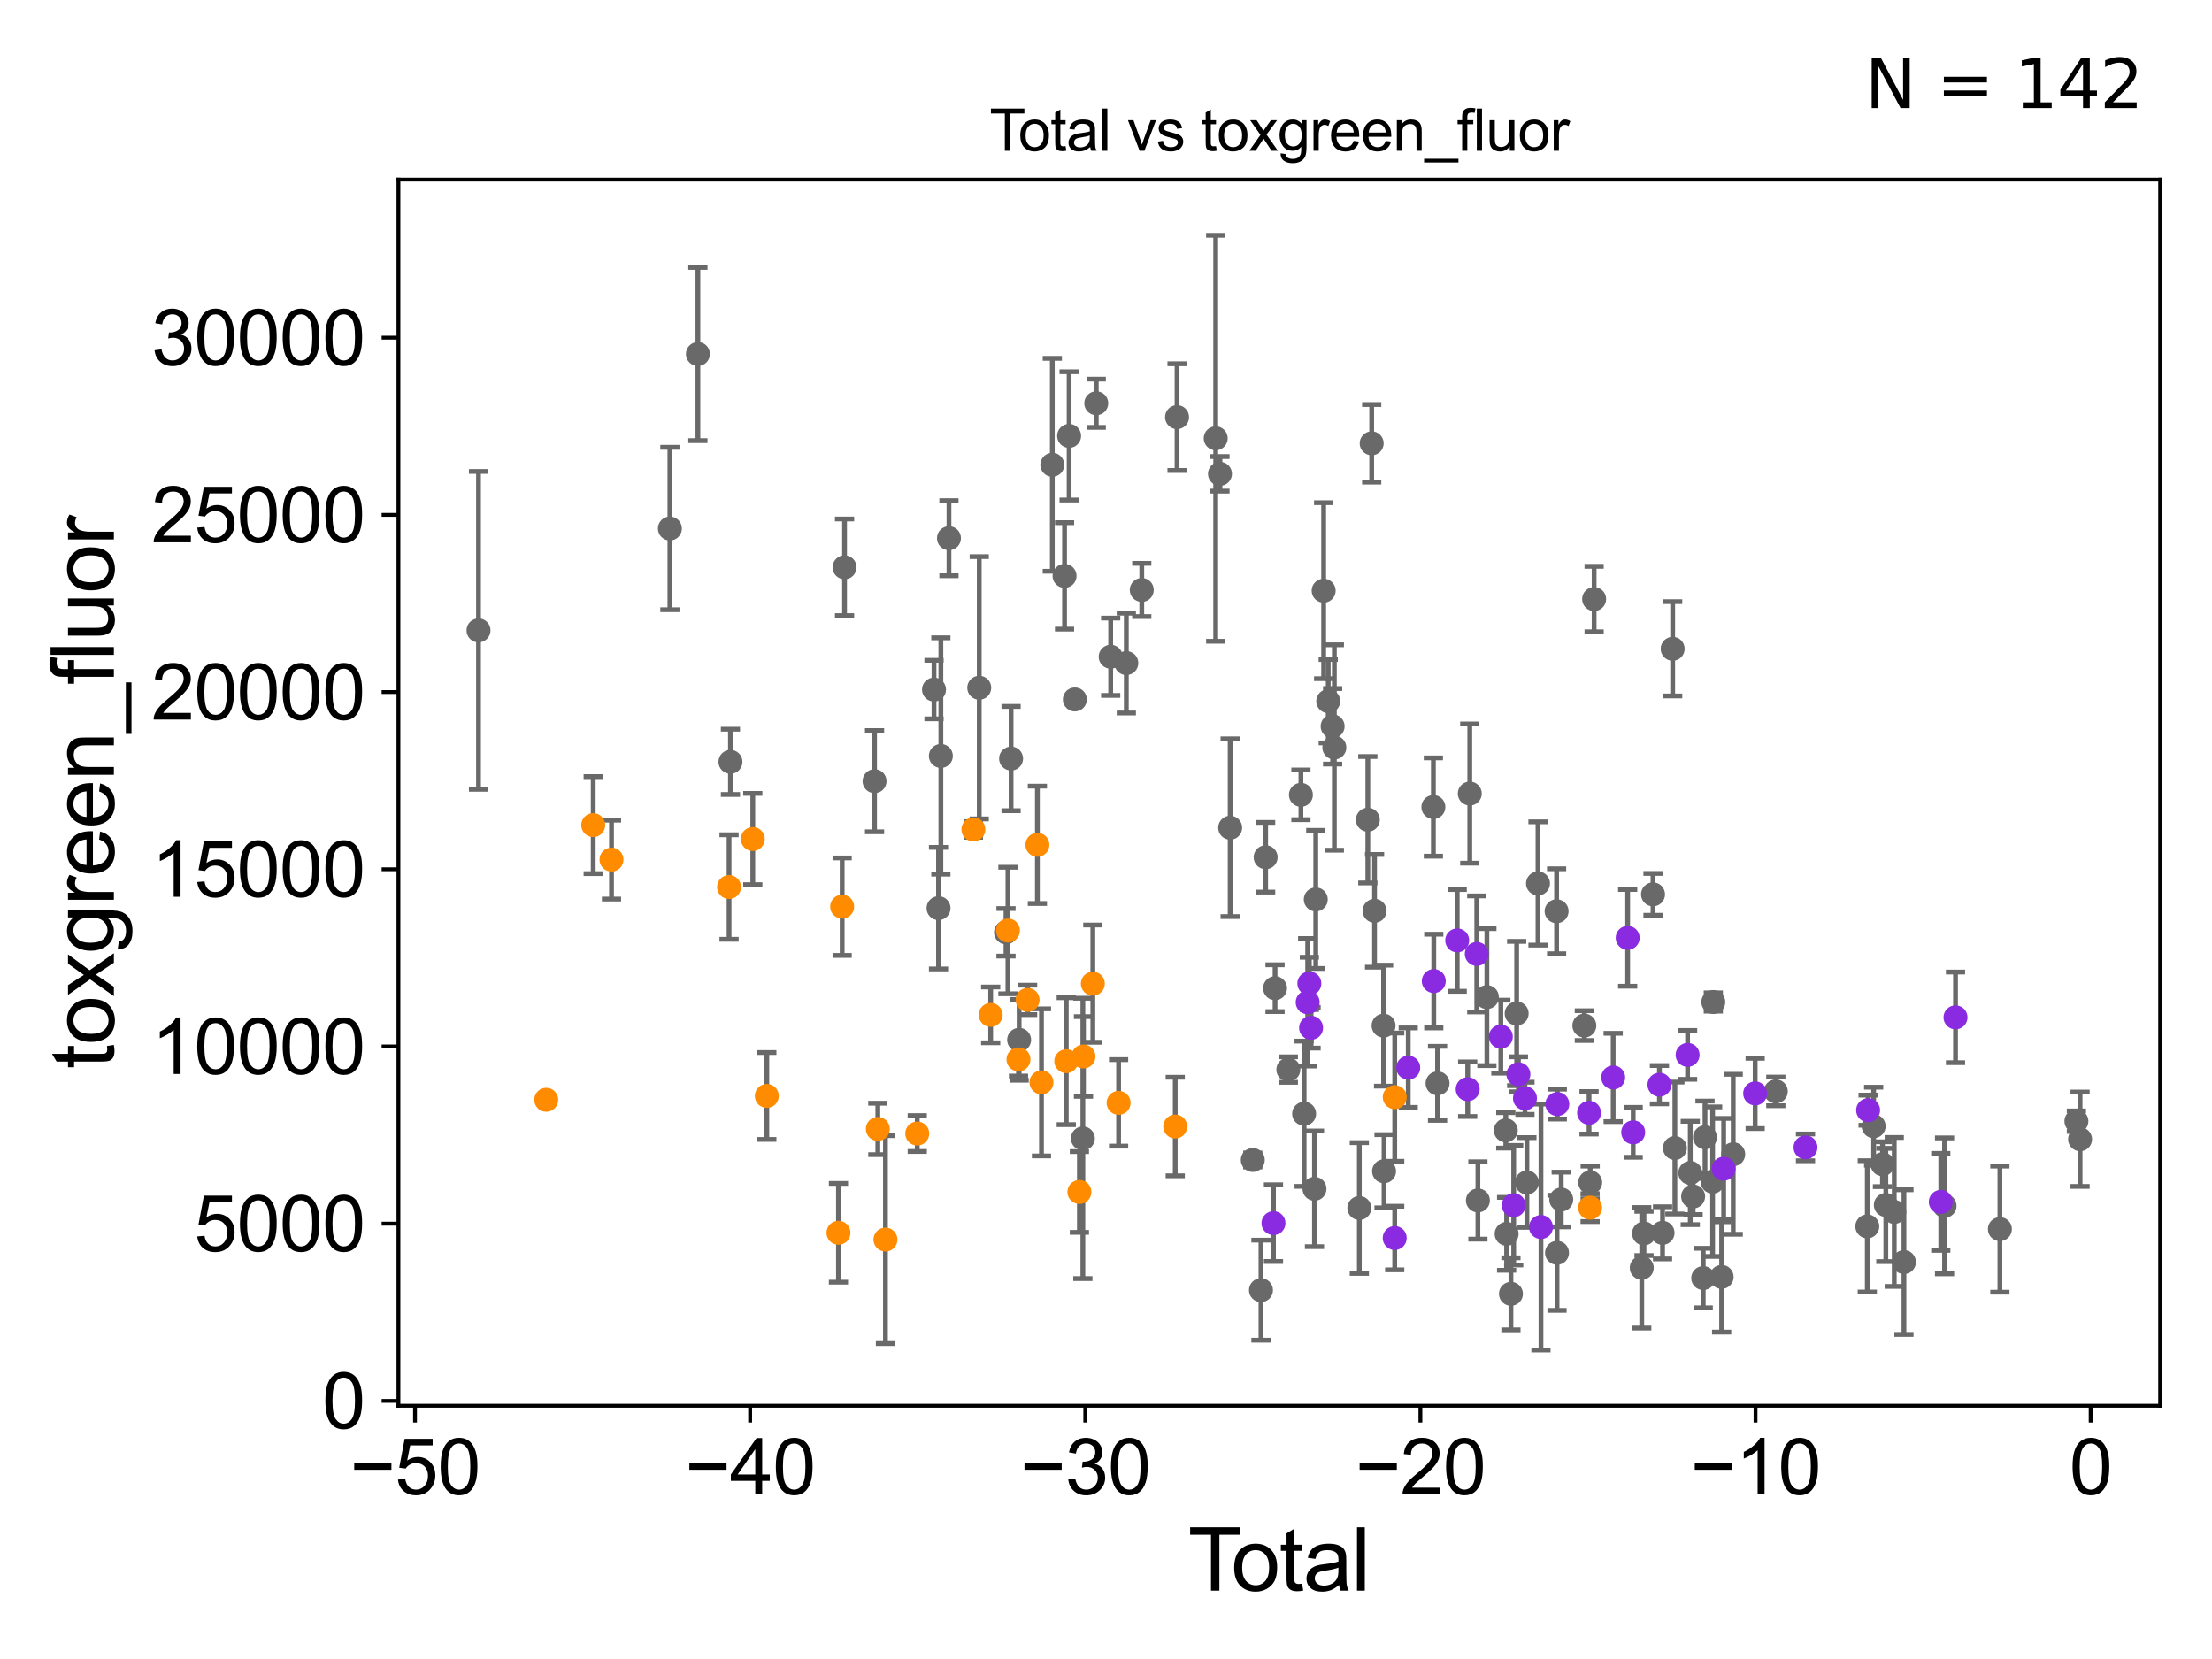 <?xml version="1.0" encoding="utf-8" standalone="no"?>
<!DOCTYPE svg PUBLIC "-//W3C//DTD SVG 1.1//EN"
  "http://www.w3.org/Graphics/SVG/1.1/DTD/svg11.dtd">
<svg xmlns:xlink="http://www.w3.org/1999/xlink" width="460.8pt" height="345.6pt" viewBox="0 0 460.8 345.6" xmlns="http://www.w3.org/2000/svg" version="1.1">
 <defs>
  <style type="text/css">*{stroke-linejoin: round; stroke-linecap: butt}</style>
 </defs>
 <g id="figure_1">
  <g id="patch_1">
   <path d="M 0 345.6 
L 460.8 345.6 
L 460.8 0 
L 0 0 
z
" style="fill: #ffffff"/>
  </g>
  <g id="axes_1">
   <g id="patch_2">
    <path d="M 83 292.84 
L 450 292.84 
L 450 37.411 
L 83 37.411 
z
" style="fill: #ffffff"/>
   </g>
   <g id="PathCollection_1">
    <defs>
     <path id="mf73c8170bc" d="M 0 1.118 
C 0.297 1.118 0.581 1 0.791 0.791 
C 1 0.581 1.118 0.297 1.118 0 
C 1.118 -0.297 1 -0.581 0.791 -0.791 
C 0.581 -1 0.297 -1.118 0 -1.118 
C -0.297 -1.118 -0.581 -1 -0.791 -0.791 
C -1 -0.581 -1.118 -0.297 -1.118 0 
C -1.118 0.297 -1 0.581 -0.791 0.791 
C -0.581 1 -0.297 1.118 0 1.118 
z
" style="stroke: #696969"/>
    </defs>
    <g clip-path="url(#pceba35e647)">
     <use xlink:href="#mf73c8170bc" x="99.682" y="131.323" style="fill: #696969; stroke: #696969"/>
     <use xlink:href="#mf73c8170bc" x="320.392" y="184.042" style="fill: #696969; stroke: #696969"/>
     <use xlink:href="#mf73c8170bc" x="318.079" y="246.335" style="fill: #696969; stroke: #696969"/>
     <use xlink:href="#mf73c8170bc" x="315.946" y="211.133" style="fill: #696969; stroke: #696969"/>
     <use xlink:href="#mf73c8170bc" x="314.755" y="269.528" style="fill: #696969; stroke: #696969"/>
     <use xlink:href="#mf73c8170bc" x="313.854" y="257.035" style="fill: #696969; stroke: #696969"/>
     <use xlink:href="#mf73c8170bc" x="313.681" y="235.472" style="fill: #696969; stroke: #696969"/>
     <use xlink:href="#mf73c8170bc" x="309.745" y="207.714" style="fill: #696969; stroke: #696969"/>
     <use xlink:href="#mf73c8170bc" x="307.873" y="250.076" style="fill: #696969; stroke: #696969"/>
     <use xlink:href="#mf73c8170bc" x="306.18" y="165.316" style="fill: #696969; stroke: #696969"/>
     <use xlink:href="#mf73c8170bc" x="299.469" y="225.683" style="fill: #696969; stroke: #696969"/>
     <use xlink:href="#mf73c8170bc" x="298.599" y="168.121" style="fill: #696969; stroke: #696969"/>
     <use xlink:href="#mf73c8170bc" x="324.267" y="189.829" style="fill: #696969; stroke: #696969"/>
     <use xlink:href="#mf73c8170bc" x="288.322" y="243.995" style="fill: #696969; stroke: #696969"/>
     <use xlink:href="#mf73c8170bc" x="286.345" y="189.738" style="fill: #696969; stroke: #696969"/>
     <use xlink:href="#mf73c8170bc" x="432.554" y="233.566" style="fill: #696969; stroke: #696969"/>
     <use xlink:href="#mf73c8170bc" x="284.944" y="170.767" style="fill: #696969; stroke: #696969"/>
     <use xlink:href="#mf73c8170bc" x="283.174" y="251.653" style="fill: #696969; stroke: #696969"/>
     <use xlink:href="#mf73c8170bc" x="277.97" y="155.722" style="fill: #696969; stroke: #696969"/>
     <use xlink:href="#mf73c8170bc" x="277.611" y="151.306" style="fill: #696969; stroke: #696969"/>
     <use xlink:href="#mf73c8170bc" x="276.696" y="146.073" style="fill: #696969; stroke: #696969"/>
     <use xlink:href="#mf73c8170bc" x="275.739" y="123.051" style="fill: #696969; stroke: #696969"/>
     <use xlink:href="#mf73c8170bc" x="274.099" y="187.368" style="fill: #696969; stroke: #696969"/>
     <use xlink:href="#mf73c8170bc" x="273.83" y="247.651" style="fill: #696969; stroke: #696969"/>
     <use xlink:href="#mf73c8170bc" x="271.672" y="232.013" style="fill: #696969; stroke: #696969"/>
     <use xlink:href="#mf73c8170bc" x="288.223" y="213.662" style="fill: #696969; stroke: #696969"/>
     <use xlink:href="#mf73c8170bc" x="324.356" y="260.984" style="fill: #696969; stroke: #696969"/>
     <use xlink:href="#mf73c8170bc" x="325.232" y="249.882" style="fill: #696969; stroke: #696969"/>
     <use xlink:href="#mf73c8170bc" x="330.047" y="213.651" style="fill: #696969; stroke: #696969"/>
     <use xlink:href="#mf73c8170bc" x="416.613" y="256.048" style="fill: #696969; stroke: #696969"/>
     <use xlink:href="#mf73c8170bc" x="405.087" y="251.204" style="fill: #696969; stroke: #696969"/>
     <use xlink:href="#mf73c8170bc" x="396.627" y="262.915" style="fill: #696969; stroke: #696969"/>
     <use xlink:href="#mf73c8170bc" x="394.608" y="252.469" style="fill: #696969; stroke: #696969"/>
     <use xlink:href="#mf73c8170bc" x="392.855" y="251.02" style="fill: #696969; stroke: #696969"/>
     <use xlink:href="#mf73c8170bc" x="392.154" y="242.525" style="fill: #696969; stroke: #696969"/>
     <use xlink:href="#mf73c8170bc" x="390.317" y="234.607" style="fill: #696969; stroke: #696969"/>
     <use xlink:href="#mf73c8170bc" x="388.992" y="255.479" style="fill: #696969; stroke: #696969"/>
     <use xlink:href="#mf73c8170bc" x="369.935" y="227.36" style="fill: #696969; stroke: #696969"/>
     <use xlink:href="#mf73c8170bc" x="361.062" y="240.455" style="fill: #696969; stroke: #696969"/>
     <use xlink:href="#mf73c8170bc" x="358.647" y="266.004" style="fill: #696969; stroke: #696969"/>
     <use xlink:href="#mf73c8170bc" x="356.915" y="208.737" style="fill: #696969; stroke: #696969"/>
     <use xlink:href="#mf73c8170bc" x="356.773" y="246.166" style="fill: #696969; stroke: #696969"/>
     <use xlink:href="#mf73c8170bc" x="355.183" y="236.912" style="fill: #696969; stroke: #696969"/>
     <use xlink:href="#mf73c8170bc" x="354.814" y="266.246" style="fill: #696969; stroke: #696969"/>
     <use xlink:href="#mf73c8170bc" x="352.709" y="249.249" style="fill: #696969; stroke: #696969"/>
     <use xlink:href="#mf73c8170bc" x="352.116" y="244.349" style="fill: #696969; stroke: #696969"/>
     <use xlink:href="#mf73c8170bc" x="348.907" y="239.152" style="fill: #696969; stroke: #696969"/>
     <use xlink:href="#mf73c8170bc" x="348.448" y="135.159" style="fill: #696969; stroke: #696969"/>
     <use xlink:href="#mf73c8170bc" x="346.339" y="256.824" style="fill: #696969; stroke: #696969"/>
     <use xlink:href="#mf73c8170bc" x="344.353" y="186.31" style="fill: #696969; stroke: #696969"/>
     <use xlink:href="#mf73c8170bc" x="342.474" y="256.946" style="fill: #696969; stroke: #696969"/>
     <use xlink:href="#mf73c8170bc" x="342.007" y="264.104" style="fill: #696969; stroke: #696969"/>
     <use xlink:href="#mf73c8170bc" x="332.085" y="124.797" style="fill: #696969; stroke: #696969"/>
     <use xlink:href="#mf73c8170bc" x="331.266" y="246.321" style="fill: #696969; stroke: #696969"/>
     <use xlink:href="#mf73c8170bc" x="271.004" y="165.58" style="fill: #696969; stroke: #696969"/>
     <use xlink:href="#mf73c8170bc" x="268.386" y="222.813" style="fill: #696969; stroke: #696969"/>
     <use xlink:href="#mf73c8170bc" x="285.747" y="92.354" style="fill: #696969; stroke: #696969"/>
     <use xlink:href="#mf73c8170bc" x="433.318" y="237.325" style="fill: #696969; stroke: #696969"/>
     <use xlink:href="#mf73c8170bc" x="265.617" y="205.859" style="fill: #696969; stroke: #696969"/>
     <use xlink:href="#mf73c8170bc" x="210.628" y="158.024" style="fill: #696969; stroke: #696969"/>
     <use xlink:href="#mf73c8170bc" x="219.216" y="96.826" style="fill: #696969; stroke: #696969"/>
     <use xlink:href="#mf73c8170bc" x="221.766" y="119.968" style="fill: #696969; stroke: #696969"/>
     <use xlink:href="#mf73c8170bc" x="222.717" y="90.804" style="fill: #696969; stroke: #696969"/>
     <use xlink:href="#mf73c8170bc" x="223.913" y="145.709" style="fill: #696969; stroke: #696969"/>
     <use xlink:href="#mf73c8170bc" x="209.569" y="194.221" style="fill: #696969; stroke: #696969"/>
     <use xlink:href="#mf73c8170bc" x="152.167" y="158.708" style="fill: #696969; stroke: #696969"/>
     <use xlink:href="#mf73c8170bc" x="225.583" y="237.153" style="fill: #696969; stroke: #696969"/>
     <use xlink:href="#mf73c8170bc" x="145.385" y="73.749" style="fill: #696969; stroke: #696969"/>
     <use xlink:href="#mf73c8170bc" x="175.937" y="118.177" style="fill: #696969; stroke: #696969"/>
     <use xlink:href="#mf73c8170bc" x="139.552" y="110.099" style="fill: #696969; stroke: #696969"/>
     <use xlink:href="#mf73c8170bc" x="212.304" y="216.617" style="fill: #696969; stroke: #696969"/>
     <use xlink:href="#mf73c8170bc" x="182.187" y="162.735" style="fill: #696969; stroke: #696969"/>
     <use xlink:href="#mf73c8170bc" x="228.373" y="84.007" style="fill: #696969; stroke: #696969"/>
     <use xlink:href="#mf73c8170bc" x="203.994" y="143.273" style="fill: #696969; stroke: #696969"/>
     <use xlink:href="#mf73c8170bc" x="197.686" y="112.118" style="fill: #696969; stroke: #696969"/>
     <use xlink:href="#mf73c8170bc" x="263.656" y="178.581" style="fill: #696969; stroke: #696969"/>
     <use xlink:href="#mf73c8170bc" x="194.572" y="143.651" style="fill: #696969; stroke: #696969"/>
     <use xlink:href="#mf73c8170bc" x="195.513" y="189.184" style="fill: #696969; stroke: #696969"/>
     <use xlink:href="#mf73c8170bc" x="262.684" y="268.766" style="fill: #696969; stroke: #696969"/>
     <use xlink:href="#mf73c8170bc" x="231.376" y="136.811" style="fill: #696969; stroke: #696969"/>
     <use xlink:href="#mf73c8170bc" x="256.267" y="172.429" style="fill: #696969; stroke: #696969"/>
     <use xlink:href="#mf73c8170bc" x="254.143" y="98.71" style="fill: #696969; stroke: #696969"/>
     <use xlink:href="#mf73c8170bc" x="260.978" y="241.644" style="fill: #696969; stroke: #696969"/>
     <use xlink:href="#mf73c8170bc" x="245.202" y="86.895" style="fill: #696969; stroke: #696969"/>
     <use xlink:href="#mf73c8170bc" x="196" y="157.483" style="fill: #696969; stroke: #696969"/>
     <use xlink:href="#mf73c8170bc" x="237.852" y="122.898" style="fill: #696969; stroke: #696969"/>
     <use xlink:href="#mf73c8170bc" x="234.633" y="138.133" style="fill: #696969; stroke: #696969"/>
     <use xlink:href="#mf73c8170bc" x="253.253" y="91.306" style="fill: #696969; stroke: #696969"/>
    </g>
   </g>
   <g id="PathCollection_2">
    <defs>
     <path id="mfeed7fb51c" d="M 0 1.118 
C 0.297 1.118 0.581 1 0.791 0.791 
C 1 0.581 1.118 0.297 1.118 0 
C 1.118 -0.297 1 -0.581 0.791 -0.791 
C 0.581 -1 0.297 -1.118 0 -1.118 
C -0.297 -1.118 -0.581 -1 -0.791 -0.791 
C -1 -0.581 -1.118 -0.297 -1.118 0 
C -1.118 0.297 -1 0.581 -0.791 0.791 
C -0.581 1 -0.297 1.118 0 1.118 
z
" style="stroke: #ff8c00"/>
    </defs>
    <g clip-path="url(#pceba35e647)">
     <use xlink:href="#mfeed7fb51c" x="175.437" y="188.874" style="fill: #ff8c00; stroke: #ff8c00"/>
     <use xlink:href="#mfeed7fb51c" x="209.972" y="193.842" style="fill: #ff8c00; stroke: #ff8c00"/>
     <use xlink:href="#mfeed7fb51c" x="331.248" y="251.578" style="fill: #ff8c00; stroke: #ff8c00"/>
     <use xlink:href="#mfeed7fb51c" x="206.377" y="211.419" style="fill: #ff8c00; stroke: #ff8c00"/>
     <use xlink:href="#mfeed7fb51c" x="174.668" y="256.814" style="fill: #ff8c00; stroke: #ff8c00"/>
     <use xlink:href="#mfeed7fb51c" x="182.868" y="235.178" style="fill: #ff8c00; stroke: #ff8c00"/>
     <use xlink:href="#mfeed7fb51c" x="212.171" y="220.695" style="fill: #ff8c00; stroke: #ff8c00"/>
     <use xlink:href="#mfeed7fb51c" x="202.776" y="172.791" style="fill: #ff8c00; stroke: #ff8c00"/>
     <use xlink:href="#mfeed7fb51c" x="214.069" y="208.297" style="fill: #ff8c00; stroke: #ff8c00"/>
     <use xlink:href="#mfeed7fb51c" x="222.125" y="221.065" style="fill: #ff8c00; stroke: #ff8c00"/>
     <use xlink:href="#mfeed7fb51c" x="216.109" y="175.991" style="fill: #ff8c00; stroke: #ff8c00"/>
     <use xlink:href="#mfeed7fb51c" x="113.791" y="229.109" style="fill: #ff8c00; stroke: #ff8c00"/>
     <use xlink:href="#mfeed7fb51c" x="123.577" y="171.885" style="fill: #ff8c00; stroke: #ff8c00"/>
     <use xlink:href="#mfeed7fb51c" x="244.823" y="234.679" style="fill: #ff8c00; stroke: #ff8c00"/>
     <use xlink:href="#mfeed7fb51c" x="233.026" y="229.748" style="fill: #ff8c00; stroke: #ff8c00"/>
     <use xlink:href="#mfeed7fb51c" x="290.547" y="228.564" style="fill: #ff8c00; stroke: #ff8c00"/>
     <use xlink:href="#mfeed7fb51c" x="127.387" y="179.07" style="fill: #ff8c00; stroke: #ff8c00"/>
     <use xlink:href="#mfeed7fb51c" x="227.658" y="204.913" style="fill: #ff8c00; stroke: #ff8c00"/>
     <use xlink:href="#mfeed7fb51c" x="151.877" y="184.783" style="fill: #ff8c00; stroke: #ff8c00"/>
     <use xlink:href="#mfeed7fb51c" x="225.71" y="220.087" style="fill: #ff8c00; stroke: #ff8c00"/>
     <use xlink:href="#mfeed7fb51c" x="224.858" y="248.312" style="fill: #ff8c00; stroke: #ff8c00"/>
     <use xlink:href="#mfeed7fb51c" x="191.082" y="236.135" style="fill: #ff8c00; stroke: #ff8c00"/>
     <use xlink:href="#mfeed7fb51c" x="156.821" y="174.786" style="fill: #ff8c00; stroke: #ff8c00"/>
     <use xlink:href="#mfeed7fb51c" x="159.743" y="228.308" style="fill: #ff8c00; stroke: #ff8c00"/>
     <use xlink:href="#mfeed7fb51c" x="216.959" y="225.479" style="fill: #ff8c00; stroke: #ff8c00"/>
     <use xlink:href="#mfeed7fb51c" x="184.457" y="258.226" style="fill: #ff8c00; stroke: #ff8c00"/>
    </g>
   </g>
   <g id="PathCollection_3">
    <defs>
     <path id="m1143234f76" d="M 0 1.118 
C 0.297 1.118 0.581 1 0.791 0.791 
C 1 0.581 1.118 0.297 1.118 0 
C 1.118 -0.297 1 -0.581 0.791 -0.791 
C 0.581 -1 0.297 -1.118 0 -1.118 
C -0.297 -1.118 -0.581 -1 -0.791 -0.791 
C -1 -0.581 -1.118 -0.297 -1.118 0 
C -1.118 0.297 -1 0.581 -0.791 0.791 
C -0.581 1 -0.297 1.118 0 1.118 
z
" style="stroke: #8a2be2"/>
    </defs>
    <g clip-path="url(#pceba35e647)">
     <use xlink:href="#m1143234f76" x="365.633" y="227.782" style="fill: #8a2be2; stroke: #8a2be2"/>
     <use xlink:href="#m1143234f76" x="389.161" y="231.277" style="fill: #8a2be2; stroke: #8a2be2"/>
     <use xlink:href="#m1143234f76" x="404.3" y="250.375" style="fill: #8a2be2; stroke: #8a2be2"/>
     <use xlink:href="#m1143234f76" x="376.119" y="239.019" style="fill: #8a2be2; stroke: #8a2be2"/>
     <use xlink:href="#m1143234f76" x="407.368" y="211.934" style="fill: #8a2be2; stroke: #8a2be2"/>
     <use xlink:href="#m1143234f76" x="359.07" y="243.469" style="fill: #8a2be2; stroke: #8a2be2"/>
     <use xlink:href="#m1143234f76" x="265.288" y="254.799" style="fill: #8a2be2; stroke: #8a2be2"/>
     <use xlink:href="#m1143234f76" x="345.691" y="225.965" style="fill: #8a2be2; stroke: #8a2be2"/>
     <use xlink:href="#m1143234f76" x="272.412" y="208.796" style="fill: #8a2be2; stroke: #8a2be2"/>
     <use xlink:href="#m1143234f76" x="272.762" y="204.867" style="fill: #8a2be2; stroke: #8a2be2"/>
     <use xlink:href="#m1143234f76" x="273.124" y="214.105" style="fill: #8a2be2; stroke: #8a2be2"/>
     <use xlink:href="#m1143234f76" x="290.543" y="257.905" style="fill: #8a2be2; stroke: #8a2be2"/>
     <use xlink:href="#m1143234f76" x="293.362" y="222.415" style="fill: #8a2be2; stroke: #8a2be2"/>
     <use xlink:href="#m1143234f76" x="298.683" y="204.37" style="fill: #8a2be2; stroke: #8a2be2"/>
     <use xlink:href="#m1143234f76" x="303.562" y="195.904" style="fill: #8a2be2; stroke: #8a2be2"/>
     <use xlink:href="#m1143234f76" x="305.747" y="226.899" style="fill: #8a2be2; stroke: #8a2be2"/>
     <use xlink:href="#m1143234f76" x="351.559" y="219.758" style="fill: #8a2be2; stroke: #8a2be2"/>
     <use xlink:href="#m1143234f76" x="307.639" y="198.721" style="fill: #8a2be2; stroke: #8a2be2"/>
     <use xlink:href="#m1143234f76" x="315.329" y="251.071" style="fill: #8a2be2; stroke: #8a2be2"/>
     <use xlink:href="#m1143234f76" x="316.312" y="223.802" style="fill: #8a2be2; stroke: #8a2be2"/>
     <use xlink:href="#m1143234f76" x="317.678" y="228.792" style="fill: #8a2be2; stroke: #8a2be2"/>
     <use xlink:href="#m1143234f76" x="321.012" y="255.613" style="fill: #8a2be2; stroke: #8a2be2"/>
     <use xlink:href="#m1143234f76" x="331.03" y="231.818" style="fill: #8a2be2; stroke: #8a2be2"/>
     <use xlink:href="#m1143234f76" x="336.055" y="224.455" style="fill: #8a2be2; stroke: #8a2be2"/>
     <use xlink:href="#m1143234f76" x="339.074" y="195.371" style="fill: #8a2be2; stroke: #8a2be2"/>
     <use xlink:href="#m1143234f76" x="340.224" y="235.889" style="fill: #8a2be2; stroke: #8a2be2"/>
     <use xlink:href="#m1143234f76" x="312.651" y="215.958" style="fill: #8a2be2; stroke: #8a2be2"/>
     <use xlink:href="#m1143234f76" x="324.418" y="230" style="fill: #8a2be2; stroke: #8a2be2"/>
    </g>
   </g>
   <g id="matplotlib.axis_1">
    <g id="xtick_1">
     <g id="line2d_1">
      <defs>
       <path id="m41cd9bc49d" d="M 0 0 
L 0 3.5 
" style="stroke: #000000; stroke-width: 0.8"/>
      </defs>
      <g>
       <use xlink:href="#m41cd9bc49d" x="86.453" y="292.84" style="stroke: #000000; stroke-width: 0.8"/>
      </g>
     </g>
     <g id="text_1">
      <!-- −50 -->
      <g transform="translate(72.883 311.293)scale(0.16 -0.16)">
       <defs>
        <path id="ArialMT-2212" d="M 3381 1997 
L 356 1997 
L 356 2522 
L 3381 2522 
L 3381 1997 
z
" transform="scale(0.016)"/>
        <path id="ArialMT-35" d="M 266 1200 
L 856 1250 
Q 922 819 1161 601 
Q 1400 384 1738 384 
Q 2144 384 2425 690 
Q 2706 997 2706 1503 
Q 2706 1984 2436 2262 
Q 2166 2541 1728 2541 
Q 1456 2541 1237 2417 
Q 1019 2294 894 2097 
L 366 2166 
L 809 4519 
L 3088 4519 
L 3088 3981 
L 1259 3981 
L 1013 2750 
Q 1425 3038 1878 3038 
Q 2478 3038 2890 2622 
Q 3303 2206 3303 1553 
Q 3303 931 2941 478 
Q 2500 -78 1738 -78 
Q 1113 -78 717 272 
Q 322 622 266 1200 
z
" transform="scale(0.016)"/>
        <path id="ArialMT-30" d="M 266 2259 
Q 266 3072 433 3567 
Q 600 4063 929 4331 
Q 1259 4600 1759 4600 
Q 2128 4600 2406 4451 
Q 2684 4303 2865 4023 
Q 3047 3744 3150 3342 
Q 3253 2941 3253 2259 
Q 3253 1453 3087 958 
Q 2922 463 2592 192 
Q 2263 -78 1759 -78 
Q 1097 -78 719 397 
Q 266 969 266 2259 
z
M 844 2259 
Q 844 1131 1108 757 
Q 1372 384 1759 384 
Q 2147 384 2411 759 
Q 2675 1134 2675 2259 
Q 2675 3391 2411 3762 
Q 2147 4134 1753 4134 
Q 1366 4134 1134 3806 
Q 844 3388 844 2259 
z
" transform="scale(0.016)"/>
       </defs>
       <use xlink:href="#ArialMT-2212"/>
       <use xlink:href="#ArialMT-35" x="58.398"/>
       <use xlink:href="#ArialMT-30" x="114.014"/>
      </g>
     </g>
    </g>
    <g id="xtick_2">
     <g id="line2d_2">
      <g>
       <use xlink:href="#m41cd9bc49d" x="156.268" y="292.84" style="stroke: #000000; stroke-width: 0.8"/>
      </g>
     </g>
     <g id="text_2">
      <!-- −40 -->
      <g transform="translate(142.698 311.293)scale(0.16 -0.16)">
       <defs>
        <path id="ArialMT-34" d="M 2069 0 
L 2069 1097 
L 81 1097 
L 81 1613 
L 2172 4581 
L 2631 4581 
L 2631 1613 
L 3250 1613 
L 3250 1097 
L 2631 1097 
L 2631 0 
L 2069 0 
z
M 2069 1613 
L 2069 3678 
L 634 1613 
L 2069 1613 
z
" transform="scale(0.016)"/>
       </defs>
       <use xlink:href="#ArialMT-2212"/>
       <use xlink:href="#ArialMT-34" x="58.398"/>
       <use xlink:href="#ArialMT-30" x="114.014"/>
      </g>
     </g>
    </g>
    <g id="xtick_3">
     <g id="line2d_3">
      <g>
       <use xlink:href="#m41cd9bc49d" x="226.082" y="292.84" style="stroke: #000000; stroke-width: 0.8"/>
      </g>
     </g>
     <g id="text_3">
      <!-- −30 -->
      <g transform="translate(212.512 311.293)scale(0.16 -0.16)">
       <defs>
        <path id="ArialMT-33" d="M 269 1209 
L 831 1284 
Q 928 806 1161 595 
Q 1394 384 1728 384 
Q 2125 384 2398 659 
Q 2672 934 2672 1341 
Q 2672 1728 2419 1979 
Q 2166 2231 1775 2231 
Q 1616 2231 1378 2169 
L 1441 2663 
Q 1497 2656 1531 2656 
Q 1891 2656 2178 2843 
Q 2466 3031 2466 3422 
Q 2466 3731 2256 3934 
Q 2047 4138 1716 4138 
Q 1388 4138 1169 3931 
Q 950 3725 888 3313 
L 325 3413 
Q 428 3978 793 4289 
Q 1159 4600 1703 4600 
Q 2078 4600 2393 4439 
Q 2709 4278 2876 4000 
Q 3044 3722 3044 3409 
Q 3044 3113 2884 2869 
Q 2725 2625 2413 2481 
Q 2819 2388 3044 2092 
Q 3269 1797 3269 1353 
Q 3269 753 2831 336 
Q 2394 -81 1725 -81 
Q 1122 -81 723 278 
Q 325 638 269 1209 
z
" transform="scale(0.016)"/>
       </defs>
       <use xlink:href="#ArialMT-2212"/>
       <use xlink:href="#ArialMT-33" x="58.398"/>
       <use xlink:href="#ArialMT-30" x="114.014"/>
      </g>
     </g>
    </g>
    <g id="xtick_4">
     <g id="line2d_4">
      <g>
       <use xlink:href="#m41cd9bc49d" x="295.896" y="292.84" style="stroke: #000000; stroke-width: 0.8"/>
      </g>
     </g>
     <g id="text_4">
      <!-- −20 -->
      <g transform="translate(282.326 311.293)scale(0.16 -0.16)">
       <defs>
        <path id="ArialMT-32" d="M 3222 541 
L 3222 0 
L 194 0 
Q 188 203 259 391 
Q 375 700 629 1000 
Q 884 1300 1366 1694 
Q 2113 2306 2375 2664 
Q 2638 3022 2638 3341 
Q 2638 3675 2398 3904 
Q 2159 4134 1775 4134 
Q 1369 4134 1125 3890 
Q 881 3647 878 3216 
L 300 3275 
Q 359 3922 746 4261 
Q 1134 4600 1788 4600 
Q 2447 4600 2831 4234 
Q 3216 3869 3216 3328 
Q 3216 3053 3103 2787 
Q 2991 2522 2730 2228 
Q 2469 1934 1863 1422 
Q 1356 997 1212 845 
Q 1069 694 975 541 
L 3222 541 
z
" transform="scale(0.016)"/>
       </defs>
       <use xlink:href="#ArialMT-2212"/>
       <use xlink:href="#ArialMT-32" x="58.398"/>
       <use xlink:href="#ArialMT-30" x="114.014"/>
      </g>
     </g>
    </g>
    <g id="xtick_5">
     <g id="line2d_5">
      <g>
       <use xlink:href="#m41cd9bc49d" x="365.71" y="292.84" style="stroke: #000000; stroke-width: 0.8"/>
      </g>
     </g>
     <g id="text_5">
      <!-- −10 -->
      <g transform="translate(352.14 311.293)scale(0.16 -0.16)">
       <defs>
        <path id="ArialMT-31" d="M 2384 0 
L 1822 0 
L 1822 3584 
Q 1619 3391 1289 3197 
Q 959 3003 697 2906 
L 697 3450 
Q 1169 3672 1522 3987 
Q 1875 4303 2022 4600 
L 2384 4600 
L 2384 0 
z
" transform="scale(0.016)"/>
       </defs>
       <use xlink:href="#ArialMT-2212"/>
       <use xlink:href="#ArialMT-31" x="58.398"/>
       <use xlink:href="#ArialMT-30" x="114.014"/>
      </g>
     </g>
    </g>
    <g id="xtick_6">
     <g id="line2d_6">
      <g>
       <use xlink:href="#m41cd9bc49d" x="435.524" y="292.84" style="stroke: #000000; stroke-width: 0.8"/>
      </g>
     </g>
     <g id="text_6">
      <!-- 0 -->
      <g transform="translate(431.075 311.293)scale(0.16 -0.16)">
       <use xlink:href="#ArialMT-30"/>
      </g>
     </g>
    </g>
    <g id="text_7">
     <!-- Total -->
     <g transform="translate(247.495 331.357)scale(0.18 -0.18)">
      <defs>
       <path id="ArialMT-54" d="M 1659 0 
L 1659 4041 
L 150 4041 
L 150 4581 
L 3781 4581 
L 3781 4041 
L 2266 4041 
L 2266 0 
L 1659 0 
z
" transform="scale(0.016)"/>
       <path id="ArialMT-6f" d="M 213 1659 
Q 213 2581 725 3025 
Q 1153 3394 1769 3394 
Q 2453 3394 2887 2945 
Q 3322 2497 3322 1706 
Q 3322 1066 3130 698 
Q 2938 331 2570 128 
Q 2203 -75 1769 -75 
Q 1072 -75 642 372 
Q 213 819 213 1659 
z
M 791 1659 
Q 791 1022 1069 705 
Q 1347 388 1769 388 
Q 2188 388 2466 706 
Q 2744 1025 2744 1678 
Q 2744 2294 2464 2611 
Q 2184 2928 1769 2928 
Q 1347 2928 1069 2612 
Q 791 2297 791 1659 
z
" transform="scale(0.016)"/>
       <path id="ArialMT-74" d="M 1650 503 
L 1731 6 
Q 1494 -44 1306 -44 
Q 1000 -44 831 53 
Q 663 150 594 308 
Q 525 466 525 972 
L 525 2881 
L 113 2881 
L 113 3319 
L 525 3319 
L 525 4141 
L 1084 4478 
L 1084 3319 
L 1650 3319 
L 1650 2881 
L 1084 2881 
L 1084 941 
Q 1084 700 1114 631 
Q 1144 563 1211 522 
Q 1278 481 1403 481 
Q 1497 481 1650 503 
z
" transform="scale(0.016)"/>
       <path id="ArialMT-61" d="M 2588 409 
Q 2275 144 1986 34 
Q 1697 -75 1366 -75 
Q 819 -75 525 192 
Q 231 459 231 875 
Q 231 1119 342 1320 
Q 453 1522 633 1644 
Q 813 1766 1038 1828 
Q 1203 1872 1538 1913 
Q 2219 1994 2541 2106 
Q 2544 2222 2544 2253 
Q 2544 2597 2384 2738 
Q 2169 2928 1744 2928 
Q 1347 2928 1158 2789 
Q 969 2650 878 2297 
L 328 2372 
Q 403 2725 575 2942 
Q 747 3159 1072 3276 
Q 1397 3394 1825 3394 
Q 2250 3394 2515 3294 
Q 2781 3194 2906 3042 
Q 3031 2891 3081 2659 
Q 3109 2516 3109 2141 
L 3109 1391 
Q 3109 606 3145 398 
Q 3181 191 3288 0 
L 2700 0 
Q 2613 175 2588 409 
z
M 2541 1666 
Q 2234 1541 1622 1453 
Q 1275 1403 1131 1340 
Q 988 1278 909 1158 
Q 831 1038 831 891 
Q 831 666 1001 516 
Q 1172 366 1500 366 
Q 1825 366 2078 508 
Q 2331 650 2450 897 
Q 2541 1088 2541 1459 
L 2541 1666 
z
" transform="scale(0.016)"/>
       <path id="ArialMT-6c" d="M 409 0 
L 409 4581 
L 972 4581 
L 972 0 
L 409 0 
z
" transform="scale(0.016)"/>
      </defs>
      <use xlink:href="#ArialMT-54"/>
      <use xlink:href="#ArialMT-6f" x="49.959"/>
      <use xlink:href="#ArialMT-74" x="105.574"/>
      <use xlink:href="#ArialMT-61" x="133.357"/>
      <use xlink:href="#ArialMT-6c" x="188.973"/>
     </g>
    </g>
   </g>
   <g id="matplotlib.axis_2">
    <g id="ytick_1">
     <g id="line2d_7">
      <defs>
       <path id="m69a006d2a8" d="M 0 0 
L -3.5 0 
" style="stroke: #000000; stroke-width: 0.8"/>
      </defs>
      <g>
       <use xlink:href="#m69a006d2a8" x="83" y="291.831" style="stroke: #000000; stroke-width: 0.8"/>
      </g>
     </g>
     <g id="text_8">
      <!-- 0 -->
      <g transform="translate(67.103 297.557)scale(0.16 -0.16)">
       <use xlink:href="#ArialMT-30"/>
      </g>
     </g>
    </g>
    <g id="ytick_2">
     <g id="line2d_8">
      <g>
       <use xlink:href="#m69a006d2a8" x="83" y="254.915" style="stroke: #000000; stroke-width: 0.8"/>
      </g>
     </g>
     <g id="text_9">
      <!-- 5000 -->
      <g transform="translate(40.41 260.642)scale(0.16 -0.16)">
       <use xlink:href="#ArialMT-35"/>
       <use xlink:href="#ArialMT-30" x="55.615"/>
       <use xlink:href="#ArialMT-30" x="111.23"/>
       <use xlink:href="#ArialMT-30" x="166.846"/>
      </g>
     </g>
    </g>
    <g id="ytick_3">
     <g id="line2d_9">
      <g>
       <use xlink:href="#m69a006d2a8" x="83" y="218" style="stroke: #000000; stroke-width: 0.8"/>
      </g>
     </g>
     <g id="text_10">
      <!-- 10000 -->
      <g transform="translate(31.512 223.726)scale(0.16 -0.16)">
       <use xlink:href="#ArialMT-31"/>
       <use xlink:href="#ArialMT-30" x="55.615"/>
       <use xlink:href="#ArialMT-30" x="111.23"/>
       <use xlink:href="#ArialMT-30" x="166.846"/>
       <use xlink:href="#ArialMT-30" x="222.461"/>
      </g>
     </g>
    </g>
    <g id="ytick_4">
     <g id="line2d_10">
      <g>
       <use xlink:href="#m69a006d2a8" x="83" y="181.085" style="stroke: #000000; stroke-width: 0.8"/>
      </g>
     </g>
     <g id="text_11">
      <!-- 15000 -->
      <g transform="translate(31.512 186.811)scale(0.16 -0.16)">
       <use xlink:href="#ArialMT-31"/>
       <use xlink:href="#ArialMT-35" x="55.615"/>
       <use xlink:href="#ArialMT-30" x="111.23"/>
       <use xlink:href="#ArialMT-30" x="166.846"/>
       <use xlink:href="#ArialMT-30" x="222.461"/>
      </g>
     </g>
    </g>
    <g id="ytick_5">
     <g id="line2d_11">
      <g>
       <use xlink:href="#m69a006d2a8" x="83" y="144.169" style="stroke: #000000; stroke-width: 0.8"/>
      </g>
     </g>
     <g id="text_12">
      <!-- 20000 -->
      <g transform="translate(31.512 149.895)scale(0.16 -0.16)">
       <use xlink:href="#ArialMT-32"/>
       <use xlink:href="#ArialMT-30" x="55.615"/>
       <use xlink:href="#ArialMT-30" x="111.23"/>
       <use xlink:href="#ArialMT-30" x="166.846"/>
       <use xlink:href="#ArialMT-30" x="222.461"/>
      </g>
     </g>
    </g>
    <g id="ytick_6">
     <g id="line2d_12">
      <g>
       <use xlink:href="#m69a006d2a8" x="83" y="107.254" style="stroke: #000000; stroke-width: 0.8"/>
      </g>
     </g>
     <g id="text_13">
      <!-- 25000 -->
      <g transform="translate(31.512 112.98)scale(0.16 -0.16)">
       <use xlink:href="#ArialMT-32"/>
       <use xlink:href="#ArialMT-35" x="55.615"/>
       <use xlink:href="#ArialMT-30" x="111.23"/>
       <use xlink:href="#ArialMT-30" x="166.846"/>
       <use xlink:href="#ArialMT-30" x="222.461"/>
      </g>
     </g>
    </g>
    <g id="ytick_7">
     <g id="line2d_13">
      <g>
       <use xlink:href="#m69a006d2a8" x="83" y="70.338" style="stroke: #000000; stroke-width: 0.8"/>
      </g>
     </g>
     <g id="text_14">
      <!-- 30000 -->
      <g transform="translate(31.512 76.064)scale(0.16 -0.16)">
       <use xlink:href="#ArialMT-33"/>
       <use xlink:href="#ArialMT-30" x="55.615"/>
       <use xlink:href="#ArialMT-30" x="111.23"/>
       <use xlink:href="#ArialMT-30" x="166.846"/>
       <use xlink:href="#ArialMT-30" x="222.461"/>
      </g>
     </g>
    </g>
    <g id="text_15">
     <!-- toxgreen_fluor -->
     <g transform="translate(23.724 222.658)rotate(-90)scale(0.18 -0.18)">
      <defs>
       <path id="ArialMT-78" d="M 47 0 
L 1259 1725 
L 138 3319 
L 841 3319 
L 1350 2541 
Q 1494 2319 1581 2169 
Q 1719 2375 1834 2534 
L 2394 3319 
L 3066 3319 
L 1919 1756 
L 3153 0 
L 2463 0 
L 1781 1031 
L 1600 1309 
L 728 0 
L 47 0 
z
" transform="scale(0.016)"/>
       <path id="ArialMT-67" d="M 319 -275 
L 866 -356 
Q 900 -609 1056 -725 
Q 1266 -881 1628 -881 
Q 2019 -881 2231 -725 
Q 2444 -569 2519 -288 
Q 2563 -116 2559 434 
Q 2191 0 1641 0 
Q 956 0 581 494 
Q 206 988 206 1678 
Q 206 2153 378 2554 
Q 550 2956 876 3175 
Q 1203 3394 1644 3394 
Q 2231 3394 2613 2919 
L 2613 3319 
L 3131 3319 
L 3131 450 
Q 3131 -325 2973 -648 
Q 2816 -972 2473 -1159 
Q 2131 -1347 1631 -1347 
Q 1038 -1347 672 -1080 
Q 306 -813 319 -275 
z
M 784 1719 
Q 784 1066 1043 766 
Q 1303 466 1694 466 
Q 2081 466 2343 764 
Q 2606 1063 2606 1700 
Q 2606 2309 2336 2618 
Q 2066 2928 1684 2928 
Q 1309 2928 1046 2623 
Q 784 2319 784 1719 
z
" transform="scale(0.016)"/>
       <path id="ArialMT-72" d="M 416 0 
L 416 3319 
L 922 3319 
L 922 2816 
Q 1116 3169 1280 3281 
Q 1444 3394 1641 3394 
Q 1925 3394 2219 3213 
L 2025 2691 
Q 1819 2813 1613 2813 
Q 1428 2813 1281 2702 
Q 1134 2591 1072 2394 
Q 978 2094 978 1738 
L 978 0 
L 416 0 
z
" transform="scale(0.016)"/>
       <path id="ArialMT-65" d="M 2694 1069 
L 3275 997 
Q 3138 488 2766 206 
Q 2394 -75 1816 -75 
Q 1088 -75 661 373 
Q 234 822 234 1631 
Q 234 2469 665 2931 
Q 1097 3394 1784 3394 
Q 2450 3394 2872 2941 
Q 3294 2488 3294 1666 
Q 3294 1616 3291 1516 
L 816 1516 
Q 847 969 1125 678 
Q 1403 388 1819 388 
Q 2128 388 2347 550 
Q 2566 713 2694 1069 
z
M 847 1978 
L 2700 1978 
Q 2663 2397 2488 2606 
Q 2219 2931 1791 2931 
Q 1403 2931 1139 2672 
Q 875 2413 847 1978 
z
" transform="scale(0.016)"/>
       <path id="ArialMT-6e" d="M 422 0 
L 422 3319 
L 928 3319 
L 928 2847 
Q 1294 3394 1984 3394 
Q 2284 3394 2536 3286 
Q 2788 3178 2913 3003 
Q 3038 2828 3088 2588 
Q 3119 2431 3119 2041 
L 3119 0 
L 2556 0 
L 2556 2019 
Q 2556 2363 2490 2533 
Q 2425 2703 2258 2804 
Q 2091 2906 1866 2906 
Q 1506 2906 1245 2678 
Q 984 2450 984 1813 
L 984 0 
L 422 0 
z
" transform="scale(0.016)"/>
       <path id="ArialMT-5f" d="M -97 -1272 
L -97 -866 
L 3631 -866 
L 3631 -1272 
L -97 -1272 
z
" transform="scale(0.016)"/>
       <path id="ArialMT-66" d="M 556 0 
L 556 2881 
L 59 2881 
L 59 3319 
L 556 3319 
L 556 3672 
Q 556 4006 616 4169 
Q 697 4388 901 4523 
Q 1106 4659 1475 4659 
Q 1713 4659 2000 4603 
L 1916 4113 
Q 1741 4144 1584 4144 
Q 1328 4144 1222 4034 
Q 1116 3925 1116 3625 
L 1116 3319 
L 1763 3319 
L 1763 2881 
L 1116 2881 
L 1116 0 
L 556 0 
z
" transform="scale(0.016)"/>
       <path id="ArialMT-75" d="M 2597 0 
L 2597 488 
Q 2209 -75 1544 -75 
Q 1250 -75 995 37 
Q 741 150 617 320 
Q 494 491 444 738 
Q 409 903 409 1263 
L 409 3319 
L 972 3319 
L 972 1478 
Q 972 1038 1006 884 
Q 1059 663 1231 536 
Q 1403 409 1656 409 
Q 1909 409 2131 539 
Q 2353 669 2445 892 
Q 2538 1116 2538 1541 
L 2538 3319 
L 3100 3319 
L 3100 0 
L 2597 0 
z
" transform="scale(0.016)"/>
      </defs>
      <use xlink:href="#ArialMT-74"/>
      <use xlink:href="#ArialMT-6f" x="27.783"/>
      <use xlink:href="#ArialMT-78" x="83.398"/>
      <use xlink:href="#ArialMT-67" x="133.398"/>
      <use xlink:href="#ArialMT-72" x="189.014"/>
      <use xlink:href="#ArialMT-65" x="222.314"/>
      <use xlink:href="#ArialMT-65" x="277.93"/>
      <use xlink:href="#ArialMT-6e" x="333.545"/>
      <use xlink:href="#ArialMT-5f" x="389.16"/>
      <use xlink:href="#ArialMT-66" x="444.775"/>
      <use xlink:href="#ArialMT-6c" x="472.559"/>
      <use xlink:href="#ArialMT-75" x="494.775"/>
      <use xlink:href="#ArialMT-6f" x="550.391"/>
      <use xlink:href="#ArialMT-72" x="606.006"/>
     </g>
    </g>
   </g>
   <g id="LineCollection_1">
    <path d="M 99.682 164.434 
L 99.682 98.212 
" clip-path="url(#pceba35e647)" style="fill: none; stroke: #696969"/>
    <path d="M 320.392 196.881 
L 320.392 171.202 
" clip-path="url(#pceba35e647)" style="fill: none; stroke: #696969"/>
    <path d="M 318.079 255.683 
L 318.079 236.988 
" clip-path="url(#pceba35e647)" style="fill: none; stroke: #696969"/>
    <path d="M 315.946 226.162 
L 315.946 196.104 
" clip-path="url(#pceba35e647)" style="fill: none; stroke: #696969"/>
    <path d="M 314.755 277.03 
L 314.755 262.026 
" clip-path="url(#pceba35e647)" style="fill: none; stroke: #696969"/>
    <path d="M 313.854 264.631 
L 313.854 249.439 
" clip-path="url(#pceba35e647)" style="fill: none; stroke: #696969"/>
    <path d="M 313.681 239.169 
L 313.681 231.775 
" clip-path="url(#pceba35e647)" style="fill: none; stroke: #696969"/>
    <path d="M 309.745 221.991 
L 309.745 193.438 
" clip-path="url(#pceba35e647)" style="fill: none; stroke: #696969"/>
    <path d="M 307.873 258.132 
L 307.873 242.021 
" clip-path="url(#pceba35e647)" style="fill: none; stroke: #696969"/>
    <path d="M 306.18 179.816 
L 306.18 150.817 
" clip-path="url(#pceba35e647)" style="fill: none; stroke: #696969"/>
    <path d="M 299.469 233.392 
L 299.469 217.973 
" clip-path="url(#pceba35e647)" style="fill: none; stroke: #696969"/>
    <path d="M 298.599 178.359 
L 298.599 157.883 
" clip-path="url(#pceba35e647)" style="fill: none; stroke: #696969"/>
    <path d="M 324.267 198.676 
L 324.267 180.981 
" clip-path="url(#pceba35e647)" style="fill: none; stroke: #696969"/>
    <path d="M 288.322 251.623 
L 288.322 236.368 
" clip-path="url(#pceba35e647)" style="fill: none; stroke: #696969"/>
    <path d="M 286.345 201.478 
L 286.345 177.998 
" clip-path="url(#pceba35e647)" style="fill: none; stroke: #696969"/>
    <path d="M 432.554 235.704 
L 432.554 231.429 
" clip-path="url(#pceba35e647)" style="fill: none; stroke: #696969"/>
    <path d="M 284.944 183.934 
L 284.944 157.599 
" clip-path="url(#pceba35e647)" style="fill: none; stroke: #696969"/>
    <path d="M 283.174 265.274 
L 283.174 238.032 
" clip-path="url(#pceba35e647)" style="fill: none; stroke: #696969"/>
    <path d="M 277.97 177.115 
L 277.97 134.33 
" clip-path="url(#pceba35e647)" style="fill: none; stroke: #696969"/>
    <path d="M 277.611 159.174 
L 277.611 143.439 
" clip-path="url(#pceba35e647)" style="fill: none; stroke: #696969"/>
    <path d="M 276.696 154.759 
L 276.696 137.387 
" clip-path="url(#pceba35e647)" style="fill: none; stroke: #696969"/>
    <path d="M 275.739 141.377 
L 275.739 104.724 
" clip-path="url(#pceba35e647)" style="fill: none; stroke: #696969"/>
    <path d="M 274.099 201.747 
L 274.099 172.988 
" clip-path="url(#pceba35e647)" style="fill: none; stroke: #696969"/>
    <path d="M 273.83 259.698 
L 273.83 235.603 
" clip-path="url(#pceba35e647)" style="fill: none; stroke: #696969"/>
    <path d="M 271.672 247.141 
L 271.672 216.885 
" clip-path="url(#pceba35e647)" style="fill: none; stroke: #696969"/>
    <path d="M 288.223 226.262 
L 288.223 201.062 
" clip-path="url(#pceba35e647)" style="fill: none; stroke: #696969"/>
    <path d="M 324.356 272.968 
L 324.356 248.999 
" clip-path="url(#pceba35e647)" style="fill: none; stroke: #696969"/>
    <path d="M 325.232 255.584 
L 325.232 244.18 
" clip-path="url(#pceba35e647)" style="fill: none; stroke: #696969"/>
    <path d="M 330.047 216.754 
L 330.047 210.547 
" clip-path="url(#pceba35e647)" style="fill: none; stroke: #696969"/>
    <path d="M 416.613 269.187 
L 416.613 242.908 
" clip-path="url(#pceba35e647)" style="fill: none; stroke: #696969"/>
    <path d="M 405.087 265.361 
L 405.087 237.047 
" clip-path="url(#pceba35e647)" style="fill: none; stroke: #696969"/>
    <path d="M 396.627 277.978 
L 396.627 247.852 
" clip-path="url(#pceba35e647)" style="fill: none; stroke: #696969"/>
    <path d="M 394.608 267.986 
L 394.608 236.952 
" clip-path="url(#pceba35e647)" style="fill: none; stroke: #696969"/>
    <path d="M 392.855 262.816 
L 392.855 239.224 
" clip-path="url(#pceba35e647)" style="fill: none; stroke: #696969"/>
    <path d="M 392.154 247.196 
L 392.154 237.853 
" clip-path="url(#pceba35e647)" style="fill: none; stroke: #696969"/>
    <path d="M 390.317 242.726 
L 390.317 226.489 
" clip-path="url(#pceba35e647)" style="fill: none; stroke: #696969"/>
    <path d="M 388.992 269.158 
L 388.992 241.8 
" clip-path="url(#pceba35e647)" style="fill: none; stroke: #696969"/>
    <path d="M 369.935 230.346 
L 369.935 224.373 
" clip-path="url(#pceba35e647)" style="fill: none; stroke: #696969"/>
    <path d="M 361.062 257.12 
L 361.062 223.791 
" clip-path="url(#pceba35e647)" style="fill: none; stroke: #696969"/>
    <path d="M 358.647 277.499 
L 358.647 254.509 
" clip-path="url(#pceba35e647)" style="fill: none; stroke: #696969"/>
    <path d="M 356.915 210.64 
L 356.915 206.833 
" clip-path="url(#pceba35e647)" style="fill: none; stroke: #696969"/>
    <path d="M 356.773 261.74 
L 356.773 230.591 
" clip-path="url(#pceba35e647)" style="fill: none; stroke: #696969"/>
    <path d="M 355.183 244.449 
L 355.183 229.375 
" clip-path="url(#pceba35e647)" style="fill: none; stroke: #696969"/>
    <path d="M 354.814 272.446 
L 354.814 260.046 
" clip-path="url(#pceba35e647)" style="fill: none; stroke: #696969"/>
    <path d="M 352.709 253.017 
L 352.709 245.481 
" clip-path="url(#pceba35e647)" style="fill: none; stroke: #696969"/>
    <path d="M 352.116 255.113 
L 352.116 233.585 
" clip-path="url(#pceba35e647)" style="fill: none; stroke: #696969"/>
    <path d="M 348.907 252.891 
L 348.907 225.413 
" clip-path="url(#pceba35e647)" style="fill: none; stroke: #696969"/>
    <path d="M 348.448 144.983 
L 348.448 125.334 
" clip-path="url(#pceba35e647)" style="fill: none; stroke: #696969"/>
    <path d="M 346.339 262.254 
L 346.339 251.394 
" clip-path="url(#pceba35e647)" style="fill: none; stroke: #696969"/>
    <path d="M 344.353 190.668 
L 344.353 181.951 
" clip-path="url(#pceba35e647)" style="fill: none; stroke: #696969"/>
    <path d="M 342.474 261.559 
L 342.474 252.334 
" clip-path="url(#pceba35e647)" style="fill: none; stroke: #696969"/>
    <path d="M 342.007 276.654 
L 342.007 251.555 
" clip-path="url(#pceba35e647)" style="fill: none; stroke: #696969"/>
    <path d="M 332.085 131.616 
L 332.085 117.978 
" clip-path="url(#pceba35e647)" style="fill: none; stroke: #696969"/>
    <path d="M 331.266 249.731 
L 331.266 242.911 
" clip-path="url(#pceba35e647)" style="fill: none; stroke: #696969"/>
    <path d="M 271.004 170.752 
L 271.004 160.408 
" clip-path="url(#pceba35e647)" style="fill: none; stroke: #696969"/>
    <path d="M 268.386 225.466 
L 268.386 220.16 
" clip-path="url(#pceba35e647)" style="fill: none; stroke: #696969"/>
    <path d="M 285.747 100.439 
L 285.747 84.27 
" clip-path="url(#pceba35e647)" style="fill: none; stroke: #696969"/>
    <path d="M 433.318 247.151 
L 433.318 227.499 
" clip-path="url(#pceba35e647)" style="fill: none; stroke: #696969"/>
    <path d="M 265.617 210.734 
L 265.617 200.984 
" clip-path="url(#pceba35e647)" style="fill: none; stroke: #696969"/>
    <path d="M 210.628 168.886 
L 210.628 147.162 
" clip-path="url(#pceba35e647)" style="fill: none; stroke: #696969"/>
    <path d="M 219.216 119.003 
L 219.216 74.649 
" clip-path="url(#pceba35e647)" style="fill: none; stroke: #696969"/>
    <path d="M 221.766 131.054 
L 221.766 108.882 
" clip-path="url(#pceba35e647)" style="fill: none; stroke: #696969"/>
    <path d="M 222.717 104.167 
L 222.717 77.442 
" clip-path="url(#pceba35e647)" style="fill: none; stroke: #696969"/>
    <path d="M 223.913 146.213 
L 223.913 145.204 
" clip-path="url(#pceba35e647)" style="fill: none; stroke: #696969"/>
    <path d="M 209.569 199.173 
L 209.569 189.268 
" clip-path="url(#pceba35e647)" style="fill: none; stroke: #696969"/>
    <path d="M 152.167 165.506 
L 152.167 151.911 
" clip-path="url(#pceba35e647)" style="fill: none; stroke: #696969"/>
    <path d="M 225.583 266.356 
L 225.583 207.95 
" clip-path="url(#pceba35e647)" style="fill: none; stroke: #696969"/>
    <path d="M 145.385 91.79 
L 145.385 55.709 
" clip-path="url(#pceba35e647)" style="fill: none; stroke: #696969"/>
    <path d="M 175.937 128.242 
L 175.937 108.112 
" clip-path="url(#pceba35e647)" style="fill: none; stroke: #696969"/>
    <path d="M 139.552 127.016 
L 139.552 93.182 
" clip-path="url(#pceba35e647)" style="fill: none; stroke: #696969"/>
    <path d="M 212.304 225.034 
L 212.304 208.199 
" clip-path="url(#pceba35e647)" style="fill: none; stroke: #696969"/>
    <path d="M 182.187 173.276 
L 182.187 152.194 
" clip-path="url(#pceba35e647)" style="fill: none; stroke: #696969"/>
    <path d="M 228.373 89.035 
L 228.373 78.979 
" clip-path="url(#pceba35e647)" style="fill: none; stroke: #696969"/>
    <path d="M 203.994 170.593 
L 203.994 115.954 
" clip-path="url(#pceba35e647)" style="fill: none; stroke: #696969"/>
    <path d="M 197.686 119.933 
L 197.686 104.302 
" clip-path="url(#pceba35e647)" style="fill: none; stroke: #696969"/>
    <path d="M 263.656 185.839 
L 263.656 171.323 
" clip-path="url(#pceba35e647)" style="fill: none; stroke: #696969"/>
    <path d="M 194.572 149.745 
L 194.572 137.557 
" clip-path="url(#pceba35e647)" style="fill: none; stroke: #696969"/>
    <path d="M 195.513 201.846 
L 195.513 176.522 
" clip-path="url(#pceba35e647)" style="fill: none; stroke: #696969"/>
    <path d="M 262.684 279.185 
L 262.684 258.347 
" clip-path="url(#pceba35e647)" style="fill: none; stroke: #696969"/>
    <path d="M 231.376 144.866 
L 231.376 128.756 
" clip-path="url(#pceba35e647)" style="fill: none; stroke: #696969"/>
    <path d="M 256.267 190.94 
L 256.267 153.917 
" clip-path="url(#pceba35e647)" style="fill: none; stroke: #696969"/>
    <path d="M 254.143 102.311 
L 254.143 95.11 
" clip-path="url(#pceba35e647)" style="fill: none; stroke: #696969"/>
    <path d="M 260.978 243.1 
L 260.978 240.188 
" clip-path="url(#pceba35e647)" style="fill: none; stroke: #696969"/>
    <path d="M 245.202 98.009 
L 245.202 75.781 
" clip-path="url(#pceba35e647)" style="fill: none; stroke: #696969"/>
    <path d="M 196 182.095 
L 196 132.871 
" clip-path="url(#pceba35e647)" style="fill: none; stroke: #696969"/>
    <path d="M 237.852 128.438 
L 237.852 117.358 
" clip-path="url(#pceba35e647)" style="fill: none; stroke: #696969"/>
    <path d="M 234.633 148.535 
L 234.633 127.732 
" clip-path="url(#pceba35e647)" style="fill: none; stroke: #696969"/>
    <path d="M 253.253 133.59 
L 253.253 49.022 
" clip-path="url(#pceba35e647)" style="fill: none; stroke: #696969"/>
   </g>
   <g id="line2d_14">
    <defs>
     <path id="mad47ba3331" d="M 2 0 
L -2 -0 
" style="stroke: #696969"/>
    </defs>
    <g clip-path="url(#pceba35e647)">
     <use xlink:href="#mad47ba3331" x="99.682" y="164.434" style="fill: #696969; stroke: #696969"/>
     <use xlink:href="#mad47ba3331" x="320.392" y="196.881" style="fill: #696969; stroke: #696969"/>
     <use xlink:href="#mad47ba3331" x="318.079" y="255.683" style="fill: #696969; stroke: #696969"/>
     <use xlink:href="#mad47ba3331" x="315.946" y="226.162" style="fill: #696969; stroke: #696969"/>
     <use xlink:href="#mad47ba3331" x="314.755" y="277.03" style="fill: #696969; stroke: #696969"/>
     <use xlink:href="#mad47ba3331" x="313.854" y="264.631" style="fill: #696969; stroke: #696969"/>
     <use xlink:href="#mad47ba3331" x="313.681" y="239.169" style="fill: #696969; stroke: #696969"/>
     <use xlink:href="#mad47ba3331" x="309.745" y="221.991" style="fill: #696969; stroke: #696969"/>
     <use xlink:href="#mad47ba3331" x="307.873" y="258.132" style="fill: #696969; stroke: #696969"/>
     <use xlink:href="#mad47ba3331" x="306.18" y="179.816" style="fill: #696969; stroke: #696969"/>
     <use xlink:href="#mad47ba3331" x="299.469" y="233.392" style="fill: #696969; stroke: #696969"/>
     <use xlink:href="#mad47ba3331" x="298.599" y="178.359" style="fill: #696969; stroke: #696969"/>
     <use xlink:href="#mad47ba3331" x="324.267" y="198.676" style="fill: #696969; stroke: #696969"/>
     <use xlink:href="#mad47ba3331" x="288.322" y="251.623" style="fill: #696969; stroke: #696969"/>
     <use xlink:href="#mad47ba3331" x="286.345" y="201.478" style="fill: #696969; stroke: #696969"/>
     <use xlink:href="#mad47ba3331" x="432.554" y="235.704" style="fill: #696969; stroke: #696969"/>
     <use xlink:href="#mad47ba3331" x="284.944" y="183.934" style="fill: #696969; stroke: #696969"/>
     <use xlink:href="#mad47ba3331" x="283.174" y="265.274" style="fill: #696969; stroke: #696969"/>
     <use xlink:href="#mad47ba3331" x="277.97" y="177.115" style="fill: #696969; stroke: #696969"/>
     <use xlink:href="#mad47ba3331" x="277.611" y="159.174" style="fill: #696969; stroke: #696969"/>
     <use xlink:href="#mad47ba3331" x="276.696" y="154.759" style="fill: #696969; stroke: #696969"/>
     <use xlink:href="#mad47ba3331" x="275.739" y="141.377" style="fill: #696969; stroke: #696969"/>
     <use xlink:href="#mad47ba3331" x="274.099" y="201.747" style="fill: #696969; stroke: #696969"/>
     <use xlink:href="#mad47ba3331" x="273.83" y="259.698" style="fill: #696969; stroke: #696969"/>
     <use xlink:href="#mad47ba3331" x="271.672" y="247.141" style="fill: #696969; stroke: #696969"/>
     <use xlink:href="#mad47ba3331" x="288.223" y="226.262" style="fill: #696969; stroke: #696969"/>
     <use xlink:href="#mad47ba3331" x="324.356" y="272.968" style="fill: #696969; stroke: #696969"/>
     <use xlink:href="#mad47ba3331" x="325.232" y="255.584" style="fill: #696969; stroke: #696969"/>
     <use xlink:href="#mad47ba3331" x="330.047" y="216.754" style="fill: #696969; stroke: #696969"/>
     <use xlink:href="#mad47ba3331" x="416.613" y="269.187" style="fill: #696969; stroke: #696969"/>
     <use xlink:href="#mad47ba3331" x="405.087" y="265.361" style="fill: #696969; stroke: #696969"/>
     <use xlink:href="#mad47ba3331" x="396.627" y="277.978" style="fill: #696969; stroke: #696969"/>
     <use xlink:href="#mad47ba3331" x="394.608" y="267.986" style="fill: #696969; stroke: #696969"/>
     <use xlink:href="#mad47ba3331" x="392.855" y="262.816" style="fill: #696969; stroke: #696969"/>
     <use xlink:href="#mad47ba3331" x="392.154" y="247.196" style="fill: #696969; stroke: #696969"/>
     <use xlink:href="#mad47ba3331" x="390.317" y="242.726" style="fill: #696969; stroke: #696969"/>
     <use xlink:href="#mad47ba3331" x="388.992" y="269.158" style="fill: #696969; stroke: #696969"/>
     <use xlink:href="#mad47ba3331" x="369.935" y="230.346" style="fill: #696969; stroke: #696969"/>
     <use xlink:href="#mad47ba3331" x="361.062" y="257.12" style="fill: #696969; stroke: #696969"/>
     <use xlink:href="#mad47ba3331" x="358.647" y="277.499" style="fill: #696969; stroke: #696969"/>
     <use xlink:href="#mad47ba3331" x="356.915" y="210.64" style="fill: #696969; stroke: #696969"/>
     <use xlink:href="#mad47ba3331" x="356.773" y="261.74" style="fill: #696969; stroke: #696969"/>
     <use xlink:href="#mad47ba3331" x="355.183" y="244.449" style="fill: #696969; stroke: #696969"/>
     <use xlink:href="#mad47ba3331" x="354.814" y="272.446" style="fill: #696969; stroke: #696969"/>
     <use xlink:href="#mad47ba3331" x="352.709" y="253.017" style="fill: #696969; stroke: #696969"/>
     <use xlink:href="#mad47ba3331" x="352.116" y="255.113" style="fill: #696969; stroke: #696969"/>
     <use xlink:href="#mad47ba3331" x="348.907" y="252.891" style="fill: #696969; stroke: #696969"/>
     <use xlink:href="#mad47ba3331" x="348.448" y="144.983" style="fill: #696969; stroke: #696969"/>
     <use xlink:href="#mad47ba3331" x="346.339" y="262.254" style="fill: #696969; stroke: #696969"/>
     <use xlink:href="#mad47ba3331" x="344.353" y="190.668" style="fill: #696969; stroke: #696969"/>
     <use xlink:href="#mad47ba3331" x="342.474" y="261.559" style="fill: #696969; stroke: #696969"/>
     <use xlink:href="#mad47ba3331" x="342.007" y="276.654" style="fill: #696969; stroke: #696969"/>
     <use xlink:href="#mad47ba3331" x="332.085" y="131.616" style="fill: #696969; stroke: #696969"/>
     <use xlink:href="#mad47ba3331" x="331.266" y="249.731" style="fill: #696969; stroke: #696969"/>
     <use xlink:href="#mad47ba3331" x="271.004" y="170.752" style="fill: #696969; stroke: #696969"/>
     <use xlink:href="#mad47ba3331" x="268.386" y="225.466" style="fill: #696969; stroke: #696969"/>
     <use xlink:href="#mad47ba3331" x="285.747" y="100.439" style="fill: #696969; stroke: #696969"/>
     <use xlink:href="#mad47ba3331" x="433.318" y="247.151" style="fill: #696969; stroke: #696969"/>
     <use xlink:href="#mad47ba3331" x="265.617" y="210.734" style="fill: #696969; stroke: #696969"/>
     <use xlink:href="#mad47ba3331" x="210.628" y="168.886" style="fill: #696969; stroke: #696969"/>
     <use xlink:href="#mad47ba3331" x="219.216" y="119.003" style="fill: #696969; stroke: #696969"/>
     <use xlink:href="#mad47ba3331" x="221.766" y="131.054" style="fill: #696969; stroke: #696969"/>
     <use xlink:href="#mad47ba3331" x="222.717" y="104.167" style="fill: #696969; stroke: #696969"/>
     <use xlink:href="#mad47ba3331" x="223.913" y="146.213" style="fill: #696969; stroke: #696969"/>
     <use xlink:href="#mad47ba3331" x="209.569" y="199.173" style="fill: #696969; stroke: #696969"/>
     <use xlink:href="#mad47ba3331" x="152.167" y="165.506" style="fill: #696969; stroke: #696969"/>
     <use xlink:href="#mad47ba3331" x="225.583" y="266.356" style="fill: #696969; stroke: #696969"/>
     <use xlink:href="#mad47ba3331" x="145.385" y="91.79" style="fill: #696969; stroke: #696969"/>
     <use xlink:href="#mad47ba3331" x="175.937" y="128.242" style="fill: #696969; stroke: #696969"/>
     <use xlink:href="#mad47ba3331" x="139.552" y="127.016" style="fill: #696969; stroke: #696969"/>
     <use xlink:href="#mad47ba3331" x="212.304" y="225.034" style="fill: #696969; stroke: #696969"/>
     <use xlink:href="#mad47ba3331" x="182.187" y="173.276" style="fill: #696969; stroke: #696969"/>
     <use xlink:href="#mad47ba3331" x="228.373" y="89.035" style="fill: #696969; stroke: #696969"/>
     <use xlink:href="#mad47ba3331" x="203.994" y="170.593" style="fill: #696969; stroke: #696969"/>
     <use xlink:href="#mad47ba3331" x="197.686" y="119.933" style="fill: #696969; stroke: #696969"/>
     <use xlink:href="#mad47ba3331" x="263.656" y="185.839" style="fill: #696969; stroke: #696969"/>
     <use xlink:href="#mad47ba3331" x="194.572" y="149.745" style="fill: #696969; stroke: #696969"/>
     <use xlink:href="#mad47ba3331" x="195.513" y="201.846" style="fill: #696969; stroke: #696969"/>
     <use xlink:href="#mad47ba3331" x="262.684" y="279.185" style="fill: #696969; stroke: #696969"/>
     <use xlink:href="#mad47ba3331" x="231.376" y="144.866" style="fill: #696969; stroke: #696969"/>
     <use xlink:href="#mad47ba3331" x="256.267" y="190.94" style="fill: #696969; stroke: #696969"/>
     <use xlink:href="#mad47ba3331" x="254.143" y="102.311" style="fill: #696969; stroke: #696969"/>
     <use xlink:href="#mad47ba3331" x="260.978" y="243.1" style="fill: #696969; stroke: #696969"/>
     <use xlink:href="#mad47ba3331" x="245.202" y="98.009" style="fill: #696969; stroke: #696969"/>
     <use xlink:href="#mad47ba3331" x="196" y="182.095" style="fill: #696969; stroke: #696969"/>
     <use xlink:href="#mad47ba3331" x="237.852" y="128.438" style="fill: #696969; stroke: #696969"/>
     <use xlink:href="#mad47ba3331" x="234.633" y="148.535" style="fill: #696969; stroke: #696969"/>
     <use xlink:href="#mad47ba3331" x="253.253" y="133.59" style="fill: #696969; stroke: #696969"/>
    </g>
   </g>
   <g id="line2d_15">
    <g clip-path="url(#pceba35e647)">
     <use xlink:href="#mad47ba3331" x="99.682" y="98.212" style="fill: #696969; stroke: #696969"/>
     <use xlink:href="#mad47ba3331" x="320.392" y="171.202" style="fill: #696969; stroke: #696969"/>
     <use xlink:href="#mad47ba3331" x="318.079" y="236.988" style="fill: #696969; stroke: #696969"/>
     <use xlink:href="#mad47ba3331" x="315.946" y="196.104" style="fill: #696969; stroke: #696969"/>
     <use xlink:href="#mad47ba3331" x="314.755" y="262.026" style="fill: #696969; stroke: #696969"/>
     <use xlink:href="#mad47ba3331" x="313.854" y="249.439" style="fill: #696969; stroke: #696969"/>
     <use xlink:href="#mad47ba3331" x="313.681" y="231.775" style="fill: #696969; stroke: #696969"/>
     <use xlink:href="#mad47ba3331" x="309.745" y="193.438" style="fill: #696969; stroke: #696969"/>
     <use xlink:href="#mad47ba3331" x="307.873" y="242.021" style="fill: #696969; stroke: #696969"/>
     <use xlink:href="#mad47ba3331" x="306.18" y="150.817" style="fill: #696969; stroke: #696969"/>
     <use xlink:href="#mad47ba3331" x="299.469" y="217.973" style="fill: #696969; stroke: #696969"/>
     <use xlink:href="#mad47ba3331" x="298.599" y="157.883" style="fill: #696969; stroke: #696969"/>
     <use xlink:href="#mad47ba3331" x="324.267" y="180.981" style="fill: #696969; stroke: #696969"/>
     <use xlink:href="#mad47ba3331" x="288.322" y="236.368" style="fill: #696969; stroke: #696969"/>
     <use xlink:href="#mad47ba3331" x="286.345" y="177.998" style="fill: #696969; stroke: #696969"/>
     <use xlink:href="#mad47ba3331" x="432.554" y="231.429" style="fill: #696969; stroke: #696969"/>
     <use xlink:href="#mad47ba3331" x="284.944" y="157.599" style="fill: #696969; stroke: #696969"/>
     <use xlink:href="#mad47ba3331" x="283.174" y="238.032" style="fill: #696969; stroke: #696969"/>
     <use xlink:href="#mad47ba3331" x="277.97" y="134.33" style="fill: #696969; stroke: #696969"/>
     <use xlink:href="#mad47ba3331" x="277.611" y="143.439" style="fill: #696969; stroke: #696969"/>
     <use xlink:href="#mad47ba3331" x="276.696" y="137.387" style="fill: #696969; stroke: #696969"/>
     <use xlink:href="#mad47ba3331" x="275.739" y="104.724" style="fill: #696969; stroke: #696969"/>
     <use xlink:href="#mad47ba3331" x="274.099" y="172.988" style="fill: #696969; stroke: #696969"/>
     <use xlink:href="#mad47ba3331" x="273.83" y="235.603" style="fill: #696969; stroke: #696969"/>
     <use xlink:href="#mad47ba3331" x="271.672" y="216.885" style="fill: #696969; stroke: #696969"/>
     <use xlink:href="#mad47ba3331" x="288.223" y="201.062" style="fill: #696969; stroke: #696969"/>
     <use xlink:href="#mad47ba3331" x="324.356" y="248.999" style="fill: #696969; stroke: #696969"/>
     <use xlink:href="#mad47ba3331" x="325.232" y="244.18" style="fill: #696969; stroke: #696969"/>
     <use xlink:href="#mad47ba3331" x="330.047" y="210.547" style="fill: #696969; stroke: #696969"/>
     <use xlink:href="#mad47ba3331" x="416.613" y="242.908" style="fill: #696969; stroke: #696969"/>
     <use xlink:href="#mad47ba3331" x="405.087" y="237.047" style="fill: #696969; stroke: #696969"/>
     <use xlink:href="#mad47ba3331" x="396.627" y="247.852" style="fill: #696969; stroke: #696969"/>
     <use xlink:href="#mad47ba3331" x="394.608" y="236.952" style="fill: #696969; stroke: #696969"/>
     <use xlink:href="#mad47ba3331" x="392.855" y="239.224" style="fill: #696969; stroke: #696969"/>
     <use xlink:href="#mad47ba3331" x="392.154" y="237.853" style="fill: #696969; stroke: #696969"/>
     <use xlink:href="#mad47ba3331" x="390.317" y="226.489" style="fill: #696969; stroke: #696969"/>
     <use xlink:href="#mad47ba3331" x="388.992" y="241.8" style="fill: #696969; stroke: #696969"/>
     <use xlink:href="#mad47ba3331" x="369.935" y="224.373" style="fill: #696969; stroke: #696969"/>
     <use xlink:href="#mad47ba3331" x="361.062" y="223.791" style="fill: #696969; stroke: #696969"/>
     <use xlink:href="#mad47ba3331" x="358.647" y="254.509" style="fill: #696969; stroke: #696969"/>
     <use xlink:href="#mad47ba3331" x="356.915" y="206.833" style="fill: #696969; stroke: #696969"/>
     <use xlink:href="#mad47ba3331" x="356.773" y="230.591" style="fill: #696969; stroke: #696969"/>
     <use xlink:href="#mad47ba3331" x="355.183" y="229.375" style="fill: #696969; stroke: #696969"/>
     <use xlink:href="#mad47ba3331" x="354.814" y="260.046" style="fill: #696969; stroke: #696969"/>
     <use xlink:href="#mad47ba3331" x="352.709" y="245.481" style="fill: #696969; stroke: #696969"/>
     <use xlink:href="#mad47ba3331" x="352.116" y="233.585" style="fill: #696969; stroke: #696969"/>
     <use xlink:href="#mad47ba3331" x="348.907" y="225.413" style="fill: #696969; stroke: #696969"/>
     <use xlink:href="#mad47ba3331" x="348.448" y="125.334" style="fill: #696969; stroke: #696969"/>
     <use xlink:href="#mad47ba3331" x="346.339" y="251.394" style="fill: #696969; stroke: #696969"/>
     <use xlink:href="#mad47ba3331" x="344.353" y="181.951" style="fill: #696969; stroke: #696969"/>
     <use xlink:href="#mad47ba3331" x="342.474" y="252.334" style="fill: #696969; stroke: #696969"/>
     <use xlink:href="#mad47ba3331" x="342.007" y="251.555" style="fill: #696969; stroke: #696969"/>
     <use xlink:href="#mad47ba3331" x="332.085" y="117.978" style="fill: #696969; stroke: #696969"/>
     <use xlink:href="#mad47ba3331" x="331.266" y="242.911" style="fill: #696969; stroke: #696969"/>
     <use xlink:href="#mad47ba3331" x="271.004" y="160.408" style="fill: #696969; stroke: #696969"/>
     <use xlink:href="#mad47ba3331" x="268.386" y="220.16" style="fill: #696969; stroke: #696969"/>
     <use xlink:href="#mad47ba3331" x="285.747" y="84.27" style="fill: #696969; stroke: #696969"/>
     <use xlink:href="#mad47ba3331" x="433.318" y="227.499" style="fill: #696969; stroke: #696969"/>
     <use xlink:href="#mad47ba3331" x="265.617" y="200.984" style="fill: #696969; stroke: #696969"/>
     <use xlink:href="#mad47ba3331" x="210.628" y="147.162" style="fill: #696969; stroke: #696969"/>
     <use xlink:href="#mad47ba3331" x="219.216" y="74.649" style="fill: #696969; stroke: #696969"/>
     <use xlink:href="#mad47ba3331" x="221.766" y="108.882" style="fill: #696969; stroke: #696969"/>
     <use xlink:href="#mad47ba3331" x="222.717" y="77.442" style="fill: #696969; stroke: #696969"/>
     <use xlink:href="#mad47ba3331" x="223.913" y="145.204" style="fill: #696969; stroke: #696969"/>
     <use xlink:href="#mad47ba3331" x="209.569" y="189.268" style="fill: #696969; stroke: #696969"/>
     <use xlink:href="#mad47ba3331" x="152.167" y="151.911" style="fill: #696969; stroke: #696969"/>
     <use xlink:href="#mad47ba3331" x="225.583" y="207.95" style="fill: #696969; stroke: #696969"/>
     <use xlink:href="#mad47ba3331" x="145.385" y="55.709" style="fill: #696969; stroke: #696969"/>
     <use xlink:href="#mad47ba3331" x="175.937" y="108.112" style="fill: #696969; stroke: #696969"/>
     <use xlink:href="#mad47ba3331" x="139.552" y="93.182" style="fill: #696969; stroke: #696969"/>
     <use xlink:href="#mad47ba3331" x="212.304" y="208.199" style="fill: #696969; stroke: #696969"/>
     <use xlink:href="#mad47ba3331" x="182.187" y="152.194" style="fill: #696969; stroke: #696969"/>
     <use xlink:href="#mad47ba3331" x="228.373" y="78.979" style="fill: #696969; stroke: #696969"/>
     <use xlink:href="#mad47ba3331" x="203.994" y="115.954" style="fill: #696969; stroke: #696969"/>
     <use xlink:href="#mad47ba3331" x="197.686" y="104.302" style="fill: #696969; stroke: #696969"/>
     <use xlink:href="#mad47ba3331" x="263.656" y="171.323" style="fill: #696969; stroke: #696969"/>
     <use xlink:href="#mad47ba3331" x="194.572" y="137.557" style="fill: #696969; stroke: #696969"/>
     <use xlink:href="#mad47ba3331" x="195.513" y="176.522" style="fill: #696969; stroke: #696969"/>
     <use xlink:href="#mad47ba3331" x="262.684" y="258.347" style="fill: #696969; stroke: #696969"/>
     <use xlink:href="#mad47ba3331" x="231.376" y="128.756" style="fill: #696969; stroke: #696969"/>
     <use xlink:href="#mad47ba3331" x="256.267" y="153.917" style="fill: #696969; stroke: #696969"/>
     <use xlink:href="#mad47ba3331" x="254.143" y="95.11" style="fill: #696969; stroke: #696969"/>
     <use xlink:href="#mad47ba3331" x="260.978" y="240.188" style="fill: #696969; stroke: #696969"/>
     <use xlink:href="#mad47ba3331" x="245.202" y="75.781" style="fill: #696969; stroke: #696969"/>
     <use xlink:href="#mad47ba3331" x="196" y="132.871" style="fill: #696969; stroke: #696969"/>
     <use xlink:href="#mad47ba3331" x="237.852" y="117.358" style="fill: #696969; stroke: #696969"/>
     <use xlink:href="#mad47ba3331" x="234.633" y="127.732" style="fill: #696969; stroke: #696969"/>
     <use xlink:href="#mad47ba3331" x="253.253" y="49.022" style="fill: #696969; stroke: #696969"/>
    </g>
   </g>
   <g id="LineCollection_2">
    <path d="M 175.437 199.029 
L 175.437 178.719 
" clip-path="url(#pceba35e647)" style="fill: none; stroke: #696969"/>
    <path d="M 209.972 207.019 
L 209.972 180.666 
" clip-path="url(#pceba35e647)" style="fill: none; stroke: #696969"/>
    <path d="M 331.248 254.471 
L 331.248 248.685 
" clip-path="url(#pceba35e647)" style="fill: none; stroke: #696969"/>
    <path d="M 206.377 217.231 
L 206.377 205.608 
" clip-path="url(#pceba35e647)" style="fill: none; stroke: #696969"/>
    <path d="M 174.668 267.096 
L 174.668 246.531 
" clip-path="url(#pceba35e647)" style="fill: none; stroke: #696969"/>
    <path d="M 182.868 240.535 
L 182.868 229.821 
" clip-path="url(#pceba35e647)" style="fill: none; stroke: #696969"/>
    <path d="M 212.171 224.161 
L 212.171 217.23 
" clip-path="url(#pceba35e647)" style="fill: none; stroke: #696969"/>
    <path d="M 202.776 174.419 
L 202.776 171.164 
" clip-path="url(#pceba35e647)" style="fill: none; stroke: #696969"/>
    <path d="M 214.069 211.363 
L 214.069 205.231 
" clip-path="url(#pceba35e647)" style="fill: none; stroke: #696969"/>
    <path d="M 222.125 234.283 
L 222.125 207.848 
" clip-path="url(#pceba35e647)" style="fill: none; stroke: #696969"/>
    <path d="M 216.109 188.215 
L 216.109 163.768 
" clip-path="url(#pceba35e647)" style="fill: none; stroke: #696969"/>
    <path d="M 113.791 229.52 
L 113.791 228.698 
" clip-path="url(#pceba35e647)" style="fill: none; stroke: #696969"/>
    <path d="M 123.577 181.988 
L 123.577 161.782 
" clip-path="url(#pceba35e647)" style="fill: none; stroke: #696969"/>
    <path d="M 244.823 244.944 
L 244.823 224.413 
" clip-path="url(#pceba35e647)" style="fill: none; stroke: #696969"/>
    <path d="M 233.026 238.757 
L 233.026 220.74 
" clip-path="url(#pceba35e647)" style="fill: none; stroke: #696969"/>
    <path d="M 290.547 241.928 
L 290.547 215.2 
" clip-path="url(#pceba35e647)" style="fill: none; stroke: #696969"/>
    <path d="M 127.387 187.287 
L 127.387 170.852 
" clip-path="url(#pceba35e647)" style="fill: none; stroke: #696969"/>
    <path d="M 227.658 217.128 
L 227.658 192.698 
" clip-path="url(#pceba35e647)" style="fill: none; stroke: #696969"/>
    <path d="M 151.877 195.665 
L 151.877 173.9 
" clip-path="url(#pceba35e647)" style="fill: none; stroke: #696969"/>
    <path d="M 225.71 228.395 
L 225.71 211.779 
" clip-path="url(#pceba35e647)" style="fill: none; stroke: #696969"/>
    <path d="M 224.858 256.727 
L 224.858 239.896 
" clip-path="url(#pceba35e647)" style="fill: none; stroke: #696969"/>
    <path d="M 191.082 239.865 
L 191.082 232.404 
" clip-path="url(#pceba35e647)" style="fill: none; stroke: #696969"/>
    <path d="M 156.821 184.291 
L 156.821 165.282 
" clip-path="url(#pceba35e647)" style="fill: none; stroke: #696969"/>
    <path d="M 159.743 237.358 
L 159.743 219.258 
" clip-path="url(#pceba35e647)" style="fill: none; stroke: #696969"/>
    <path d="M 216.959 240.805 
L 216.959 210.152 
" clip-path="url(#pceba35e647)" style="fill: none; stroke: #696969"/>
    <path d="M 184.457 279.884 
L 184.457 236.567 
" clip-path="url(#pceba35e647)" style="fill: none; stroke: #696969"/>
   </g>
   <g id="line2d_16">
    <g clip-path="url(#pceba35e647)">
     <use xlink:href="#mad47ba3331" x="175.437" y="199.029" style="fill: #696969; stroke: #696969"/>
     <use xlink:href="#mad47ba3331" x="209.972" y="207.019" style="fill: #696969; stroke: #696969"/>
     <use xlink:href="#mad47ba3331" x="331.248" y="254.471" style="fill: #696969; stroke: #696969"/>
     <use xlink:href="#mad47ba3331" x="206.377" y="217.231" style="fill: #696969; stroke: #696969"/>
     <use xlink:href="#mad47ba3331" x="174.668" y="267.096" style="fill: #696969; stroke: #696969"/>
     <use xlink:href="#mad47ba3331" x="182.868" y="240.535" style="fill: #696969; stroke: #696969"/>
     <use xlink:href="#mad47ba3331" x="212.171" y="224.161" style="fill: #696969; stroke: #696969"/>
     <use xlink:href="#mad47ba3331" x="202.776" y="174.419" style="fill: #696969; stroke: #696969"/>
     <use xlink:href="#mad47ba3331" x="214.069" y="211.363" style="fill: #696969; stroke: #696969"/>
     <use xlink:href="#mad47ba3331" x="222.125" y="234.283" style="fill: #696969; stroke: #696969"/>
     <use xlink:href="#mad47ba3331" x="216.109" y="188.215" style="fill: #696969; stroke: #696969"/>
     <use xlink:href="#mad47ba3331" x="113.791" y="229.52" style="fill: #696969; stroke: #696969"/>
     <use xlink:href="#mad47ba3331" x="123.577" y="181.988" style="fill: #696969; stroke: #696969"/>
     <use xlink:href="#mad47ba3331" x="244.823" y="244.944" style="fill: #696969; stroke: #696969"/>
     <use xlink:href="#mad47ba3331" x="233.026" y="238.757" style="fill: #696969; stroke: #696969"/>
     <use xlink:href="#mad47ba3331" x="290.547" y="241.928" style="fill: #696969; stroke: #696969"/>
     <use xlink:href="#mad47ba3331" x="127.387" y="187.287" style="fill: #696969; stroke: #696969"/>
     <use xlink:href="#mad47ba3331" x="227.658" y="217.128" style="fill: #696969; stroke: #696969"/>
     <use xlink:href="#mad47ba3331" x="151.877" y="195.665" style="fill: #696969; stroke: #696969"/>
     <use xlink:href="#mad47ba3331" x="225.71" y="228.395" style="fill: #696969; stroke: #696969"/>
     <use xlink:href="#mad47ba3331" x="224.858" y="256.727" style="fill: #696969; stroke: #696969"/>
     <use xlink:href="#mad47ba3331" x="191.082" y="239.865" style="fill: #696969; stroke: #696969"/>
     <use xlink:href="#mad47ba3331" x="156.821" y="184.291" style="fill: #696969; stroke: #696969"/>
     <use xlink:href="#mad47ba3331" x="159.743" y="237.358" style="fill: #696969; stroke: #696969"/>
     <use xlink:href="#mad47ba3331" x="216.959" y="240.805" style="fill: #696969; stroke: #696969"/>
     <use xlink:href="#mad47ba3331" x="184.457" y="279.884" style="fill: #696969; stroke: #696969"/>
    </g>
   </g>
   <g id="line2d_17">
    <g clip-path="url(#pceba35e647)">
     <use xlink:href="#mad47ba3331" x="175.437" y="178.719" style="fill: #696969; stroke: #696969"/>
     <use xlink:href="#mad47ba3331" x="209.972" y="180.666" style="fill: #696969; stroke: #696969"/>
     <use xlink:href="#mad47ba3331" x="331.248" y="248.685" style="fill: #696969; stroke: #696969"/>
     <use xlink:href="#mad47ba3331" x="206.377" y="205.608" style="fill: #696969; stroke: #696969"/>
     <use xlink:href="#mad47ba3331" x="174.668" y="246.531" style="fill: #696969; stroke: #696969"/>
     <use xlink:href="#mad47ba3331" x="182.868" y="229.821" style="fill: #696969; stroke: #696969"/>
     <use xlink:href="#mad47ba3331" x="212.171" y="217.23" style="fill: #696969; stroke: #696969"/>
     <use xlink:href="#mad47ba3331" x="202.776" y="171.164" style="fill: #696969; stroke: #696969"/>
     <use xlink:href="#mad47ba3331" x="214.069" y="205.231" style="fill: #696969; stroke: #696969"/>
     <use xlink:href="#mad47ba3331" x="222.125" y="207.848" style="fill: #696969; stroke: #696969"/>
     <use xlink:href="#mad47ba3331" x="216.109" y="163.768" style="fill: #696969; stroke: #696969"/>
     <use xlink:href="#mad47ba3331" x="113.791" y="228.698" style="fill: #696969; stroke: #696969"/>
     <use xlink:href="#mad47ba3331" x="123.577" y="161.782" style="fill: #696969; stroke: #696969"/>
     <use xlink:href="#mad47ba3331" x="244.823" y="224.413" style="fill: #696969; stroke: #696969"/>
     <use xlink:href="#mad47ba3331" x="233.026" y="220.74" style="fill: #696969; stroke: #696969"/>
     <use xlink:href="#mad47ba3331" x="290.547" y="215.2" style="fill: #696969; stroke: #696969"/>
     <use xlink:href="#mad47ba3331" x="127.387" y="170.852" style="fill: #696969; stroke: #696969"/>
     <use xlink:href="#mad47ba3331" x="227.658" y="192.698" style="fill: #696969; stroke: #696969"/>
     <use xlink:href="#mad47ba3331" x="151.877" y="173.9" style="fill: #696969; stroke: #696969"/>
     <use xlink:href="#mad47ba3331" x="225.71" y="211.779" style="fill: #696969; stroke: #696969"/>
     <use xlink:href="#mad47ba3331" x="224.858" y="239.896" style="fill: #696969; stroke: #696969"/>
     <use xlink:href="#mad47ba3331" x="191.082" y="232.404" style="fill: #696969; stroke: #696969"/>
     <use xlink:href="#mad47ba3331" x="156.821" y="165.282" style="fill: #696969; stroke: #696969"/>
     <use xlink:href="#mad47ba3331" x="159.743" y="219.258" style="fill: #696969; stroke: #696969"/>
     <use xlink:href="#mad47ba3331" x="216.959" y="210.152" style="fill: #696969; stroke: #696969"/>
     <use xlink:href="#mad47ba3331" x="184.457" y="236.567" style="fill: #696969; stroke: #696969"/>
    </g>
   </g>
   <g id="LineCollection_3">
    <path d="M 365.633 235.101 
L 365.633 220.464 
" clip-path="url(#pceba35e647)" style="fill: none; stroke: #696969"/>
    <path d="M 389.161 234.414 
L 389.161 228.141 
" clip-path="url(#pceba35e647)" style="fill: none; stroke: #696969"/>
    <path d="M 404.3 260.473 
L 404.3 240.277 
" clip-path="url(#pceba35e647)" style="fill: none; stroke: #696969"/>
    <path d="M 376.119 241.81 
L 376.119 236.228 
" clip-path="url(#pceba35e647)" style="fill: none; stroke: #696969"/>
    <path d="M 407.368 221.373 
L 407.368 202.495 
" clip-path="url(#pceba35e647)" style="fill: none; stroke: #696969"/>
    <path d="M 359.07 253.953 
L 359.07 232.985 
" clip-path="url(#pceba35e647)" style="fill: none; stroke: #696969"/>
    <path d="M 265.288 262.791 
L 265.288 246.807 
" clip-path="url(#pceba35e647)" style="fill: none; stroke: #696969"/>
    <path d="M 345.691 229.953 
L 345.691 221.977 
" clip-path="url(#pceba35e647)" style="fill: none; stroke: #696969"/>
    <path d="M 272.412 222.077 
L 272.412 195.515 
" clip-path="url(#pceba35e647)" style="fill: none; stroke: #696969"/>
    <path d="M 272.762 210.316 
L 272.762 199.419 
" clip-path="url(#pceba35e647)" style="fill: none; stroke: #696969"/>
    <path d="M 273.124 218.343 
L 273.124 209.867 
" clip-path="url(#pceba35e647)" style="fill: none; stroke: #696969"/>
    <path d="M 290.543 264.526 
L 290.543 251.284 
" clip-path="url(#pceba35e647)" style="fill: none; stroke: #696969"/>
    <path d="M 293.362 230.695 
L 293.362 214.134 
" clip-path="url(#pceba35e647)" style="fill: none; stroke: #696969"/>
    <path d="M 298.683 214.132 
L 298.683 194.609 
" clip-path="url(#pceba35e647)" style="fill: none; stroke: #696969"/>
    <path d="M 303.562 206.501 
L 303.562 185.308 
" clip-path="url(#pceba35e647)" style="fill: none; stroke: #696969"/>
    <path d="M 305.747 232.578 
L 305.747 221.22 
" clip-path="url(#pceba35e647)" style="fill: none; stroke: #696969"/>
    <path d="M 351.559 224.844 
L 351.559 214.672 
" clip-path="url(#pceba35e647)" style="fill: none; stroke: #696969"/>
    <path d="M 307.639 210.804 
L 307.639 186.639 
" clip-path="url(#pceba35e647)" style="fill: none; stroke: #696969"/>
    <path d="M 315.329 263.524 
L 315.329 238.617 
" clip-path="url(#pceba35e647)" style="fill: none; stroke: #696969"/>
    <path d="M 316.312 227.451 
L 316.312 220.153 
" clip-path="url(#pceba35e647)" style="fill: none; stroke: #696969"/>
    <path d="M 317.678 232.146 
L 317.678 225.438 
" clip-path="url(#pceba35e647)" style="fill: none; stroke: #696969"/>
    <path d="M 321.012 281.23 
L 321.012 229.996 
" clip-path="url(#pceba35e647)" style="fill: none; stroke: #696969"/>
    <path d="M 331.03 236.241 
L 331.03 227.396 
" clip-path="url(#pceba35e647)" style="fill: none; stroke: #696969"/>
    <path d="M 336.055 233.653 
L 336.055 215.256 
" clip-path="url(#pceba35e647)" style="fill: none; stroke: #696969"/>
    <path d="M 339.074 205.451 
L 339.074 185.291 
" clip-path="url(#pceba35e647)" style="fill: none; stroke: #696969"/>
    <path d="M 340.224 241.085 
L 340.224 230.694 
" clip-path="url(#pceba35e647)" style="fill: none; stroke: #696969"/>
    <path d="M 312.651 223.562 
L 312.651 208.353 
" clip-path="url(#pceba35e647)" style="fill: none; stroke: #696969"/>
    <path d="M 324.418 233.115 
L 324.418 226.884 
" clip-path="url(#pceba35e647)" style="fill: none; stroke: #696969"/>
   </g>
   <g id="line2d_18">
    <g clip-path="url(#pceba35e647)">
     <use xlink:href="#mad47ba3331" x="365.633" y="235.101" style="fill: #696969; stroke: #696969"/>
     <use xlink:href="#mad47ba3331" x="389.161" y="234.414" style="fill: #696969; stroke: #696969"/>
     <use xlink:href="#mad47ba3331" x="404.3" y="260.473" style="fill: #696969; stroke: #696969"/>
     <use xlink:href="#mad47ba3331" x="376.119" y="241.81" style="fill: #696969; stroke: #696969"/>
     <use xlink:href="#mad47ba3331" x="407.368" y="221.373" style="fill: #696969; stroke: #696969"/>
     <use xlink:href="#mad47ba3331" x="359.07" y="253.953" style="fill: #696969; stroke: #696969"/>
     <use xlink:href="#mad47ba3331" x="265.288" y="262.791" style="fill: #696969; stroke: #696969"/>
     <use xlink:href="#mad47ba3331" x="345.691" y="229.953" style="fill: #696969; stroke: #696969"/>
     <use xlink:href="#mad47ba3331" x="272.412" y="222.077" style="fill: #696969; stroke: #696969"/>
     <use xlink:href="#mad47ba3331" x="272.762" y="210.316" style="fill: #696969; stroke: #696969"/>
     <use xlink:href="#mad47ba3331" x="273.124" y="218.343" style="fill: #696969; stroke: #696969"/>
     <use xlink:href="#mad47ba3331" x="290.543" y="264.526" style="fill: #696969; stroke: #696969"/>
     <use xlink:href="#mad47ba3331" x="293.362" y="230.695" style="fill: #696969; stroke: #696969"/>
     <use xlink:href="#mad47ba3331" x="298.683" y="214.132" style="fill: #696969; stroke: #696969"/>
     <use xlink:href="#mad47ba3331" x="303.562" y="206.501" style="fill: #696969; stroke: #696969"/>
     <use xlink:href="#mad47ba3331" x="305.747" y="232.578" style="fill: #696969; stroke: #696969"/>
     <use xlink:href="#mad47ba3331" x="351.559" y="224.844" style="fill: #696969; stroke: #696969"/>
     <use xlink:href="#mad47ba3331" x="307.639" y="210.804" style="fill: #696969; stroke: #696969"/>
     <use xlink:href="#mad47ba3331" x="315.329" y="263.524" style="fill: #696969; stroke: #696969"/>
     <use xlink:href="#mad47ba3331" x="316.312" y="227.451" style="fill: #696969; stroke: #696969"/>
     <use xlink:href="#mad47ba3331" x="317.678" y="232.146" style="fill: #696969; stroke: #696969"/>
     <use xlink:href="#mad47ba3331" x="321.012" y="281.23" style="fill: #696969; stroke: #696969"/>
     <use xlink:href="#mad47ba3331" x="331.03" y="236.241" style="fill: #696969; stroke: #696969"/>
     <use xlink:href="#mad47ba3331" x="336.055" y="233.653" style="fill: #696969; stroke: #696969"/>
     <use xlink:href="#mad47ba3331" x="339.074" y="205.451" style="fill: #696969; stroke: #696969"/>
     <use xlink:href="#mad47ba3331" x="340.224" y="241.085" style="fill: #696969; stroke: #696969"/>
     <use xlink:href="#mad47ba3331" x="312.651" y="223.562" style="fill: #696969; stroke: #696969"/>
     <use xlink:href="#mad47ba3331" x="324.418" y="233.115" style="fill: #696969; stroke: #696969"/>
    </g>
   </g>
   <g id="line2d_19">
    <g clip-path="url(#pceba35e647)">
     <use xlink:href="#mad47ba3331" x="365.633" y="220.464" style="fill: #696969; stroke: #696969"/>
     <use xlink:href="#mad47ba3331" x="389.161" y="228.141" style="fill: #696969; stroke: #696969"/>
     <use xlink:href="#mad47ba3331" x="404.3" y="240.277" style="fill: #696969; stroke: #696969"/>
     <use xlink:href="#mad47ba3331" x="376.119" y="236.228" style="fill: #696969; stroke: #696969"/>
     <use xlink:href="#mad47ba3331" x="407.368" y="202.495" style="fill: #696969; stroke: #696969"/>
     <use xlink:href="#mad47ba3331" x="359.07" y="232.985" style="fill: #696969; stroke: #696969"/>
     <use xlink:href="#mad47ba3331" x="265.288" y="246.807" style="fill: #696969; stroke: #696969"/>
     <use xlink:href="#mad47ba3331" x="345.691" y="221.977" style="fill: #696969; stroke: #696969"/>
     <use xlink:href="#mad47ba3331" x="272.412" y="195.515" style="fill: #696969; stroke: #696969"/>
     <use xlink:href="#mad47ba3331" x="272.762" y="199.419" style="fill: #696969; stroke: #696969"/>
     <use xlink:href="#mad47ba3331" x="273.124" y="209.867" style="fill: #696969; stroke: #696969"/>
     <use xlink:href="#mad47ba3331" x="290.543" y="251.284" style="fill: #696969; stroke: #696969"/>
     <use xlink:href="#mad47ba3331" x="293.362" y="214.134" style="fill: #696969; stroke: #696969"/>
     <use xlink:href="#mad47ba3331" x="298.683" y="194.609" style="fill: #696969; stroke: #696969"/>
     <use xlink:href="#mad47ba3331" x="303.562" y="185.308" style="fill: #696969; stroke: #696969"/>
     <use xlink:href="#mad47ba3331" x="305.747" y="221.22" style="fill: #696969; stroke: #696969"/>
     <use xlink:href="#mad47ba3331" x="351.559" y="214.672" style="fill: #696969; stroke: #696969"/>
     <use xlink:href="#mad47ba3331" x="307.639" y="186.639" style="fill: #696969; stroke: #696969"/>
     <use xlink:href="#mad47ba3331" x="315.329" y="238.617" style="fill: #696969; stroke: #696969"/>
     <use xlink:href="#mad47ba3331" x="316.312" y="220.153" style="fill: #696969; stroke: #696969"/>
     <use xlink:href="#mad47ba3331" x="317.678" y="225.438" style="fill: #696969; stroke: #696969"/>
     <use xlink:href="#mad47ba3331" x="321.012" y="229.996" style="fill: #696969; stroke: #696969"/>
     <use xlink:href="#mad47ba3331" x="331.03" y="227.396" style="fill: #696969; stroke: #696969"/>
     <use xlink:href="#mad47ba3331" x="336.055" y="215.256" style="fill: #696969; stroke: #696969"/>
     <use xlink:href="#mad47ba3331" x="339.074" y="185.291" style="fill: #696969; stroke: #696969"/>
     <use xlink:href="#mad47ba3331" x="340.224" y="230.694" style="fill: #696969; stroke: #696969"/>
     <use xlink:href="#mad47ba3331" x="312.651" y="208.353" style="fill: #696969; stroke: #696969"/>
     <use xlink:href="#mad47ba3331" x="324.418" y="226.884" style="fill: #696969; stroke: #696969"/>
    </g>
   </g>
   <g id="line2d_20">
    <defs>
     <path id="m3b8b1a51be" d="M 0 2 
C 0.53 2 1.039 1.789 1.414 1.414 
C 1.789 1.039 2 0.53 2 0 
C 2 -0.53 1.789 -1.039 1.414 -1.414 
C 1.039 -1.789 0.53 -2 0 -2 
C -0.53 -2 -1.039 -1.789 -1.414 -1.414 
C -1.789 -1.039 -2 -0.53 -2 0 
C -2 0.53 -1.789 1.039 -1.414 1.414 
C -1.039 1.789 -0.53 2 0 2 
z
" style="stroke: #696969"/>
    </defs>
    <g clip-path="url(#pceba35e647)">
     <use xlink:href="#m3b8b1a51be" x="99.682" y="131.323" style="fill: #696969; stroke: #696969"/>
     <use xlink:href="#m3b8b1a51be" x="320.392" y="184.042" style="fill: #696969; stroke: #696969"/>
     <use xlink:href="#m3b8b1a51be" x="318.079" y="246.335" style="fill: #696969; stroke: #696969"/>
     <use xlink:href="#m3b8b1a51be" x="315.946" y="211.133" style="fill: #696969; stroke: #696969"/>
     <use xlink:href="#m3b8b1a51be" x="314.755" y="269.528" style="fill: #696969; stroke: #696969"/>
     <use xlink:href="#m3b8b1a51be" x="313.854" y="257.035" style="fill: #696969; stroke: #696969"/>
     <use xlink:href="#m3b8b1a51be" x="313.681" y="235.472" style="fill: #696969; stroke: #696969"/>
     <use xlink:href="#m3b8b1a51be" x="309.745" y="207.714" style="fill: #696969; stroke: #696969"/>
     <use xlink:href="#m3b8b1a51be" x="307.873" y="250.076" style="fill: #696969; stroke: #696969"/>
     <use xlink:href="#m3b8b1a51be" x="306.18" y="165.316" style="fill: #696969; stroke: #696969"/>
     <use xlink:href="#m3b8b1a51be" x="299.469" y="225.683" style="fill: #696969; stroke: #696969"/>
     <use xlink:href="#m3b8b1a51be" x="298.599" y="168.121" style="fill: #696969; stroke: #696969"/>
     <use xlink:href="#m3b8b1a51be" x="324.267" y="189.829" style="fill: #696969; stroke: #696969"/>
     <use xlink:href="#m3b8b1a51be" x="288.322" y="243.995" style="fill: #696969; stroke: #696969"/>
     <use xlink:href="#m3b8b1a51be" x="286.345" y="189.738" style="fill: #696969; stroke: #696969"/>
     <use xlink:href="#m3b8b1a51be" x="432.554" y="233.566" style="fill: #696969; stroke: #696969"/>
     <use xlink:href="#m3b8b1a51be" x="284.944" y="170.767" style="fill: #696969; stroke: #696969"/>
     <use xlink:href="#m3b8b1a51be" x="283.174" y="251.653" style="fill: #696969; stroke: #696969"/>
     <use xlink:href="#m3b8b1a51be" x="277.97" y="155.722" style="fill: #696969; stroke: #696969"/>
     <use xlink:href="#m3b8b1a51be" x="277.611" y="151.306" style="fill: #696969; stroke: #696969"/>
     <use xlink:href="#m3b8b1a51be" x="276.696" y="146.073" style="fill: #696969; stroke: #696969"/>
     <use xlink:href="#m3b8b1a51be" x="275.739" y="123.051" style="fill: #696969; stroke: #696969"/>
     <use xlink:href="#m3b8b1a51be" x="274.099" y="187.368" style="fill: #696969; stroke: #696969"/>
     <use xlink:href="#m3b8b1a51be" x="273.83" y="247.651" style="fill: #696969; stroke: #696969"/>
     <use xlink:href="#m3b8b1a51be" x="271.672" y="232.013" style="fill: #696969; stroke: #696969"/>
     <use xlink:href="#m3b8b1a51be" x="288.223" y="213.662" style="fill: #696969; stroke: #696969"/>
     <use xlink:href="#m3b8b1a51be" x="324.356" y="260.984" style="fill: #696969; stroke: #696969"/>
     <use xlink:href="#m3b8b1a51be" x="325.232" y="249.882" style="fill: #696969; stroke: #696969"/>
     <use xlink:href="#m3b8b1a51be" x="330.047" y="213.651" style="fill: #696969; stroke: #696969"/>
     <use xlink:href="#m3b8b1a51be" x="416.613" y="256.048" style="fill: #696969; stroke: #696969"/>
     <use xlink:href="#m3b8b1a51be" x="405.087" y="251.204" style="fill: #696969; stroke: #696969"/>
     <use xlink:href="#m3b8b1a51be" x="396.627" y="262.915" style="fill: #696969; stroke: #696969"/>
     <use xlink:href="#m3b8b1a51be" x="394.608" y="252.469" style="fill: #696969; stroke: #696969"/>
     <use xlink:href="#m3b8b1a51be" x="392.855" y="251.02" style="fill: #696969; stroke: #696969"/>
     <use xlink:href="#m3b8b1a51be" x="392.154" y="242.525" style="fill: #696969; stroke: #696969"/>
     <use xlink:href="#m3b8b1a51be" x="390.317" y="234.607" style="fill: #696969; stroke: #696969"/>
     <use xlink:href="#m3b8b1a51be" x="388.992" y="255.479" style="fill: #696969; stroke: #696969"/>
     <use xlink:href="#m3b8b1a51be" x="369.935" y="227.36" style="fill: #696969; stroke: #696969"/>
     <use xlink:href="#m3b8b1a51be" x="361.062" y="240.455" style="fill: #696969; stroke: #696969"/>
     <use xlink:href="#m3b8b1a51be" x="358.647" y="266.004" style="fill: #696969; stroke: #696969"/>
     <use xlink:href="#m3b8b1a51be" x="356.915" y="208.737" style="fill: #696969; stroke: #696969"/>
     <use xlink:href="#m3b8b1a51be" x="356.773" y="246.166" style="fill: #696969; stroke: #696969"/>
     <use xlink:href="#m3b8b1a51be" x="355.183" y="236.912" style="fill: #696969; stroke: #696969"/>
     <use xlink:href="#m3b8b1a51be" x="354.814" y="266.246" style="fill: #696969; stroke: #696969"/>
     <use xlink:href="#m3b8b1a51be" x="352.709" y="249.249" style="fill: #696969; stroke: #696969"/>
     <use xlink:href="#m3b8b1a51be" x="352.116" y="244.349" style="fill: #696969; stroke: #696969"/>
     <use xlink:href="#m3b8b1a51be" x="348.907" y="239.152" style="fill: #696969; stroke: #696969"/>
     <use xlink:href="#m3b8b1a51be" x="348.448" y="135.159" style="fill: #696969; stroke: #696969"/>
     <use xlink:href="#m3b8b1a51be" x="346.339" y="256.824" style="fill: #696969; stroke: #696969"/>
     <use xlink:href="#m3b8b1a51be" x="344.353" y="186.31" style="fill: #696969; stroke: #696969"/>
     <use xlink:href="#m3b8b1a51be" x="342.474" y="256.946" style="fill: #696969; stroke: #696969"/>
     <use xlink:href="#m3b8b1a51be" x="342.007" y="264.104" style="fill: #696969; stroke: #696969"/>
     <use xlink:href="#m3b8b1a51be" x="332.085" y="124.797" style="fill: #696969; stroke: #696969"/>
     <use xlink:href="#m3b8b1a51be" x="331.266" y="246.321" style="fill: #696969; stroke: #696969"/>
     <use xlink:href="#m3b8b1a51be" x="271.004" y="165.58" style="fill: #696969; stroke: #696969"/>
     <use xlink:href="#m3b8b1a51be" x="268.386" y="222.813" style="fill: #696969; stroke: #696969"/>
     <use xlink:href="#m3b8b1a51be" x="285.747" y="92.354" style="fill: #696969; stroke: #696969"/>
     <use xlink:href="#m3b8b1a51be" x="433.318" y="237.325" style="fill: #696969; stroke: #696969"/>
     <use xlink:href="#m3b8b1a51be" x="265.617" y="205.859" style="fill: #696969; stroke: #696969"/>
     <use xlink:href="#m3b8b1a51be" x="210.628" y="158.024" style="fill: #696969; stroke: #696969"/>
     <use xlink:href="#m3b8b1a51be" x="219.216" y="96.826" style="fill: #696969; stroke: #696969"/>
     <use xlink:href="#m3b8b1a51be" x="221.766" y="119.968" style="fill: #696969; stroke: #696969"/>
     <use xlink:href="#m3b8b1a51be" x="222.717" y="90.804" style="fill: #696969; stroke: #696969"/>
     <use xlink:href="#m3b8b1a51be" x="223.913" y="145.709" style="fill: #696969; stroke: #696969"/>
     <use xlink:href="#m3b8b1a51be" x="209.569" y="194.221" style="fill: #696969; stroke: #696969"/>
     <use xlink:href="#m3b8b1a51be" x="152.167" y="158.708" style="fill: #696969; stroke: #696969"/>
     <use xlink:href="#m3b8b1a51be" x="225.583" y="237.153" style="fill: #696969; stroke: #696969"/>
     <use xlink:href="#m3b8b1a51be" x="145.385" y="73.749" style="fill: #696969; stroke: #696969"/>
     <use xlink:href="#m3b8b1a51be" x="175.937" y="118.177" style="fill: #696969; stroke: #696969"/>
     <use xlink:href="#m3b8b1a51be" x="139.552" y="110.099" style="fill: #696969; stroke: #696969"/>
     <use xlink:href="#m3b8b1a51be" x="212.304" y="216.617" style="fill: #696969; stroke: #696969"/>
     <use xlink:href="#m3b8b1a51be" x="182.187" y="162.735" style="fill: #696969; stroke: #696969"/>
     <use xlink:href="#m3b8b1a51be" x="228.373" y="84.007" style="fill: #696969; stroke: #696969"/>
     <use xlink:href="#m3b8b1a51be" x="203.994" y="143.273" style="fill: #696969; stroke: #696969"/>
     <use xlink:href="#m3b8b1a51be" x="197.686" y="112.118" style="fill: #696969; stroke: #696969"/>
     <use xlink:href="#m3b8b1a51be" x="263.656" y="178.581" style="fill: #696969; stroke: #696969"/>
     <use xlink:href="#m3b8b1a51be" x="194.572" y="143.651" style="fill: #696969; stroke: #696969"/>
     <use xlink:href="#m3b8b1a51be" x="195.513" y="189.184" style="fill: #696969; stroke: #696969"/>
     <use xlink:href="#m3b8b1a51be" x="262.684" y="268.766" style="fill: #696969; stroke: #696969"/>
     <use xlink:href="#m3b8b1a51be" x="231.376" y="136.811" style="fill: #696969; stroke: #696969"/>
     <use xlink:href="#m3b8b1a51be" x="256.267" y="172.429" style="fill: #696969; stroke: #696969"/>
     <use xlink:href="#m3b8b1a51be" x="254.143" y="98.71" style="fill: #696969; stroke: #696969"/>
     <use xlink:href="#m3b8b1a51be" x="260.978" y="241.644" style="fill: #696969; stroke: #696969"/>
     <use xlink:href="#m3b8b1a51be" x="245.202" y="86.895" style="fill: #696969; stroke: #696969"/>
     <use xlink:href="#m3b8b1a51be" x="196" y="157.483" style="fill: #696969; stroke: #696969"/>
     <use xlink:href="#m3b8b1a51be" x="237.852" y="122.898" style="fill: #696969; stroke: #696969"/>
     <use xlink:href="#m3b8b1a51be" x="234.633" y="138.133" style="fill: #696969; stroke: #696969"/>
     <use xlink:href="#m3b8b1a51be" x="253.253" y="91.306" style="fill: #696969; stroke: #696969"/>
    </g>
   </g>
   <g id="line2d_21">
    <defs>
     <path id="ma1323570d1" d="M 0 2 
C 0.53 2 1.039 1.789 1.414 1.414 
C 1.789 1.039 2 0.53 2 0 
C 2 -0.53 1.789 -1.039 1.414 -1.414 
C 1.039 -1.789 0.53 -2 0 -2 
C -0.53 -2 -1.039 -1.789 -1.414 -1.414 
C -1.789 -1.039 -2 -0.53 -2 0 
C -2 0.53 -1.789 1.039 -1.414 1.414 
C -1.039 1.789 -0.53 2 0 2 
z
" style="stroke: #ff8c00"/>
    </defs>
    <g clip-path="url(#pceba35e647)">
     <use xlink:href="#ma1323570d1" x="175.437" y="188.874" style="fill: #ff8c00; stroke: #ff8c00"/>
     <use xlink:href="#ma1323570d1" x="209.972" y="193.842" style="fill: #ff8c00; stroke: #ff8c00"/>
     <use xlink:href="#ma1323570d1" x="331.248" y="251.578" style="fill: #ff8c00; stroke: #ff8c00"/>
     <use xlink:href="#ma1323570d1" x="206.377" y="211.419" style="fill: #ff8c00; stroke: #ff8c00"/>
     <use xlink:href="#ma1323570d1" x="174.668" y="256.814" style="fill: #ff8c00; stroke: #ff8c00"/>
     <use xlink:href="#ma1323570d1" x="182.868" y="235.178" style="fill: #ff8c00; stroke: #ff8c00"/>
     <use xlink:href="#ma1323570d1" x="212.171" y="220.695" style="fill: #ff8c00; stroke: #ff8c00"/>
     <use xlink:href="#ma1323570d1" x="202.776" y="172.791" style="fill: #ff8c00; stroke: #ff8c00"/>
     <use xlink:href="#ma1323570d1" x="214.069" y="208.297" style="fill: #ff8c00; stroke: #ff8c00"/>
     <use xlink:href="#ma1323570d1" x="222.125" y="221.065" style="fill: #ff8c00; stroke: #ff8c00"/>
     <use xlink:href="#ma1323570d1" x="216.109" y="175.991" style="fill: #ff8c00; stroke: #ff8c00"/>
     <use xlink:href="#ma1323570d1" x="113.791" y="229.109" style="fill: #ff8c00; stroke: #ff8c00"/>
     <use xlink:href="#ma1323570d1" x="123.577" y="171.885" style="fill: #ff8c00; stroke: #ff8c00"/>
     <use xlink:href="#ma1323570d1" x="244.823" y="234.679" style="fill: #ff8c00; stroke: #ff8c00"/>
     <use xlink:href="#ma1323570d1" x="233.026" y="229.748" style="fill: #ff8c00; stroke: #ff8c00"/>
     <use xlink:href="#ma1323570d1" x="290.547" y="228.564" style="fill: #ff8c00; stroke: #ff8c00"/>
     <use xlink:href="#ma1323570d1" x="127.387" y="179.07" style="fill: #ff8c00; stroke: #ff8c00"/>
     <use xlink:href="#ma1323570d1" x="227.658" y="204.913" style="fill: #ff8c00; stroke: #ff8c00"/>
     <use xlink:href="#ma1323570d1" x="151.877" y="184.783" style="fill: #ff8c00; stroke: #ff8c00"/>
     <use xlink:href="#ma1323570d1" x="225.71" y="220.087" style="fill: #ff8c00; stroke: #ff8c00"/>
     <use xlink:href="#ma1323570d1" x="224.858" y="248.312" style="fill: #ff8c00; stroke: #ff8c00"/>
     <use xlink:href="#ma1323570d1" x="191.082" y="236.135" style="fill: #ff8c00; stroke: #ff8c00"/>
     <use xlink:href="#ma1323570d1" x="156.821" y="174.786" style="fill: #ff8c00; stroke: #ff8c00"/>
     <use xlink:href="#ma1323570d1" x="159.743" y="228.308" style="fill: #ff8c00; stroke: #ff8c00"/>
     <use xlink:href="#ma1323570d1" x="216.959" y="225.479" style="fill: #ff8c00; stroke: #ff8c00"/>
     <use xlink:href="#ma1323570d1" x="184.457" y="258.226" style="fill: #ff8c00; stroke: #ff8c00"/>
    </g>
   </g>
   <g id="line2d_22">
    <defs>
     <path id="mb93a7fc434" d="M 0 2 
C 0.53 2 1.039 1.789 1.414 1.414 
C 1.789 1.039 2 0.53 2 0 
C 2 -0.53 1.789 -1.039 1.414 -1.414 
C 1.039 -1.789 0.53 -2 0 -2 
C -0.53 -2 -1.039 -1.789 -1.414 -1.414 
C -1.789 -1.039 -2 -0.53 -2 0 
C -2 0.53 -1.789 1.039 -1.414 1.414 
C -1.039 1.789 -0.53 2 0 2 
z
" style="stroke: #8a2be2"/>
    </defs>
    <g clip-path="url(#pceba35e647)">
     <use xlink:href="#mb93a7fc434" x="365.633" y="227.782" style="fill: #8a2be2; stroke: #8a2be2"/>
     <use xlink:href="#mb93a7fc434" x="389.161" y="231.277" style="fill: #8a2be2; stroke: #8a2be2"/>
     <use xlink:href="#mb93a7fc434" x="404.3" y="250.375" style="fill: #8a2be2; stroke: #8a2be2"/>
     <use xlink:href="#mb93a7fc434" x="376.119" y="239.019" style="fill: #8a2be2; stroke: #8a2be2"/>
     <use xlink:href="#mb93a7fc434" x="407.368" y="211.934" style="fill: #8a2be2; stroke: #8a2be2"/>
     <use xlink:href="#mb93a7fc434" x="359.07" y="243.469" style="fill: #8a2be2; stroke: #8a2be2"/>
     <use xlink:href="#mb93a7fc434" x="265.288" y="254.799" style="fill: #8a2be2; stroke: #8a2be2"/>
     <use xlink:href="#mb93a7fc434" x="345.691" y="225.965" style="fill: #8a2be2; stroke: #8a2be2"/>
     <use xlink:href="#mb93a7fc434" x="272.412" y="208.796" style="fill: #8a2be2; stroke: #8a2be2"/>
     <use xlink:href="#mb93a7fc434" x="272.762" y="204.867" style="fill: #8a2be2; stroke: #8a2be2"/>
     <use xlink:href="#mb93a7fc434" x="273.124" y="214.105" style="fill: #8a2be2; stroke: #8a2be2"/>
     <use xlink:href="#mb93a7fc434" x="290.543" y="257.905" style="fill: #8a2be2; stroke: #8a2be2"/>
     <use xlink:href="#mb93a7fc434" x="293.362" y="222.415" style="fill: #8a2be2; stroke: #8a2be2"/>
     <use xlink:href="#mb93a7fc434" x="298.683" y="204.37" style="fill: #8a2be2; stroke: #8a2be2"/>
     <use xlink:href="#mb93a7fc434" x="303.562" y="195.904" style="fill: #8a2be2; stroke: #8a2be2"/>
     <use xlink:href="#mb93a7fc434" x="305.747" y="226.899" style="fill: #8a2be2; stroke: #8a2be2"/>
     <use xlink:href="#mb93a7fc434" x="351.559" y="219.758" style="fill: #8a2be2; stroke: #8a2be2"/>
     <use xlink:href="#mb93a7fc434" x="307.639" y="198.721" style="fill: #8a2be2; stroke: #8a2be2"/>
     <use xlink:href="#mb93a7fc434" x="315.329" y="251.071" style="fill: #8a2be2; stroke: #8a2be2"/>
     <use xlink:href="#mb93a7fc434" x="316.312" y="223.802" style="fill: #8a2be2; stroke: #8a2be2"/>
     <use xlink:href="#mb93a7fc434" x="317.678" y="228.792" style="fill: #8a2be2; stroke: #8a2be2"/>
     <use xlink:href="#mb93a7fc434" x="321.012" y="255.613" style="fill: #8a2be2; stroke: #8a2be2"/>
     <use xlink:href="#mb93a7fc434" x="331.03" y="231.818" style="fill: #8a2be2; stroke: #8a2be2"/>
     <use xlink:href="#mb93a7fc434" x="336.055" y="224.455" style="fill: #8a2be2; stroke: #8a2be2"/>
     <use xlink:href="#mb93a7fc434" x="339.074" y="195.371" style="fill: #8a2be2; stroke: #8a2be2"/>
     <use xlink:href="#mb93a7fc434" x="340.224" y="235.889" style="fill: #8a2be2; stroke: #8a2be2"/>
     <use xlink:href="#mb93a7fc434" x="312.651" y="215.958" style="fill: #8a2be2; stroke: #8a2be2"/>
     <use xlink:href="#mb93a7fc434" x="324.418" y="230" style="fill: #8a2be2; stroke: #8a2be2"/>
    </g>
   </g>
   <g id="patch_3">
    <path d="M 83 292.84 
L 83 37.411 
" style="fill: none; stroke: #000000; stroke-width: 0.8; stroke-linejoin: miter; stroke-linecap: square"/>
   </g>
   <g id="patch_4">
    <path d="M 450 292.84 
L 450 37.411 
" style="fill: none; stroke: #000000; stroke-width: 0.8; stroke-linejoin: miter; stroke-linecap: square"/>
   </g>
   <g id="patch_5">
    <path d="M 83 292.84 
L 450 292.84 
" style="fill: none; stroke: #000000; stroke-width: 0.8; stroke-linejoin: miter; stroke-linecap: square"/>
   </g>
   <g id="patch_6">
    <path d="M 83 37.411 
L 450 37.411 
" style="fill: none; stroke: #000000; stroke-width: 0.8; stroke-linejoin: miter; stroke-linecap: square"/>
   </g>
   <g id="text_16">
    <!-- N = 142 -->
    <g transform="translate(388.503 22.506)scale(0.14 -0.14)">
     <defs>
      <path id="DejaVuSans-4e" d="M 628 4666 
L 1478 4666 
L 3547 763 
L 3547 4666 
L 4159 4666 
L 4159 0 
L 3309 0 
L 1241 3903 
L 1241 0 
L 628 0 
L 628 4666 
z
" transform="scale(0.016)"/>
      <path id="DejaVuSans-20" transform="scale(0.016)"/>
      <path id="DejaVuSans-3d" d="M 678 2906 
L 4684 2906 
L 4684 2381 
L 678 2381 
L 678 2906 
z
M 678 1631 
L 4684 1631 
L 4684 1100 
L 678 1100 
L 678 1631 
z
" transform="scale(0.016)"/>
      <path id="DejaVuSans-31" d="M 794 531 
L 1825 531 
L 1825 4091 
L 703 3866 
L 703 4441 
L 1819 4666 
L 2450 4666 
L 2450 531 
L 3481 531 
L 3481 0 
L 794 0 
L 794 531 
z
" transform="scale(0.016)"/>
      <path id="DejaVuSans-34" d="M 2419 4116 
L 825 1625 
L 2419 1625 
L 2419 4116 
z
M 2253 4666 
L 3047 4666 
L 3047 1625 
L 3713 1625 
L 3713 1100 
L 3047 1100 
L 3047 0 
L 2419 0 
L 2419 1100 
L 313 1100 
L 313 1709 
L 2253 4666 
z
" transform="scale(0.016)"/>
      <path id="DejaVuSans-32" d="M 1228 531 
L 3431 531 
L 3431 0 
L 469 0 
L 469 531 
Q 828 903 1448 1529 
Q 2069 2156 2228 2338 
Q 2531 2678 2651 2914 
Q 2772 3150 2772 3378 
Q 2772 3750 2511 3984 
Q 2250 4219 1831 4219 
Q 1534 4219 1204 4116 
Q 875 4013 500 3803 
L 500 4441 
Q 881 4594 1212 4672 
Q 1544 4750 1819 4750 
Q 2544 4750 2975 4387 
Q 3406 4025 3406 3419 
Q 3406 3131 3298 2873 
Q 3191 2616 2906 2266 
Q 2828 2175 2409 1742 
Q 1991 1309 1228 531 
z
" transform="scale(0.016)"/>
     </defs>
     <use xlink:href="#DejaVuSans-4e"/>
     <use xlink:href="#DejaVuSans-20" x="74.805"/>
     <use xlink:href="#DejaVuSans-3d" x="106.592"/>
     <use xlink:href="#DejaVuSans-20" x="190.381"/>
     <use xlink:href="#DejaVuSans-31" x="222.168"/>
     <use xlink:href="#DejaVuSans-34" x="285.791"/>
     <use xlink:href="#DejaVuSans-32" x="349.414"/>
    </g>
   </g>
   <g id="text_17">
    <!-- Total vs toxgreen_fluor -->
    <g transform="translate(206.141 31.411)scale(0.12 -0.12)">
     <defs>
      <path id="ArialMT-20" transform="scale(0.016)"/>
      <path id="ArialMT-76" d="M 1344 0 
L 81 3319 
L 675 3319 
L 1388 1331 
Q 1503 1009 1600 663 
Q 1675 925 1809 1294 
L 2547 3319 
L 3125 3319 
L 1869 0 
L 1344 0 
z
" transform="scale(0.016)"/>
      <path id="ArialMT-73" d="M 197 991 
L 753 1078 
Q 800 744 1014 566 
Q 1228 388 1613 388 
Q 2000 388 2187 545 
Q 2375 703 2375 916 
Q 2375 1106 2209 1216 
Q 2094 1291 1634 1406 
Q 1016 1563 777 1677 
Q 538 1791 414 1992 
Q 291 2194 291 2438 
Q 291 2659 392 2848 
Q 494 3038 669 3163 
Q 800 3259 1026 3326 
Q 1253 3394 1513 3394 
Q 1903 3394 2198 3281 
Q 2494 3169 2634 2976 
Q 2775 2784 2828 2463 
L 2278 2388 
Q 2241 2644 2061 2787 
Q 1881 2931 1553 2931 
Q 1166 2931 1000 2803 
Q 834 2675 834 2503 
Q 834 2394 903 2306 
Q 972 2216 1119 2156 
Q 1203 2125 1616 2013 
Q 2213 1853 2448 1751 
Q 2684 1650 2818 1456 
Q 2953 1263 2953 975 
Q 2953 694 2789 445 
Q 2625 197 2315 61 
Q 2006 -75 1616 -75 
Q 969 -75 630 194 
Q 291 463 197 991 
z
" transform="scale(0.016)"/>
     </defs>
     <use xlink:href="#ArialMT-54"/>
     <use xlink:href="#ArialMT-6f" x="49.959"/>
     <use xlink:href="#ArialMT-74" x="105.574"/>
     <use xlink:href="#ArialMT-61" x="133.357"/>
     <use xlink:href="#ArialMT-6c" x="188.973"/>
     <use xlink:href="#ArialMT-20" x="211.189"/>
     <use xlink:href="#ArialMT-76" x="238.973"/>
     <use xlink:href="#ArialMT-73" x="288.973"/>
     <use xlink:href="#ArialMT-20" x="338.973"/>
     <use xlink:href="#ArialMT-74" x="366.756"/>
     <use xlink:href="#ArialMT-6f" x="394.539"/>
     <use xlink:href="#ArialMT-78" x="450.154"/>
     <use xlink:href="#ArialMT-67" x="500.154"/>
     <use xlink:href="#ArialMT-72" x="555.77"/>
     <use xlink:href="#ArialMT-65" x="589.07"/>
     <use xlink:href="#ArialMT-65" x="644.686"/>
     <use xlink:href="#ArialMT-6e" x="700.301"/>
     <use xlink:href="#ArialMT-5f" x="755.916"/>
     <use xlink:href="#ArialMT-66" x="811.531"/>
     <use xlink:href="#ArialMT-6c" x="839.314"/>
     <use xlink:href="#ArialMT-75" x="861.531"/>
     <use xlink:href="#ArialMT-6f" x="917.146"/>
     <use xlink:href="#ArialMT-72" x="972.762"/>
    </g>
   </g>
  </g>
 </g>
 <defs>
  <clipPath id="pceba35e647">
   <rect x="83" y="37.411" width="367" height="255.429"/>
  </clipPath>
 </defs>
</svg>
